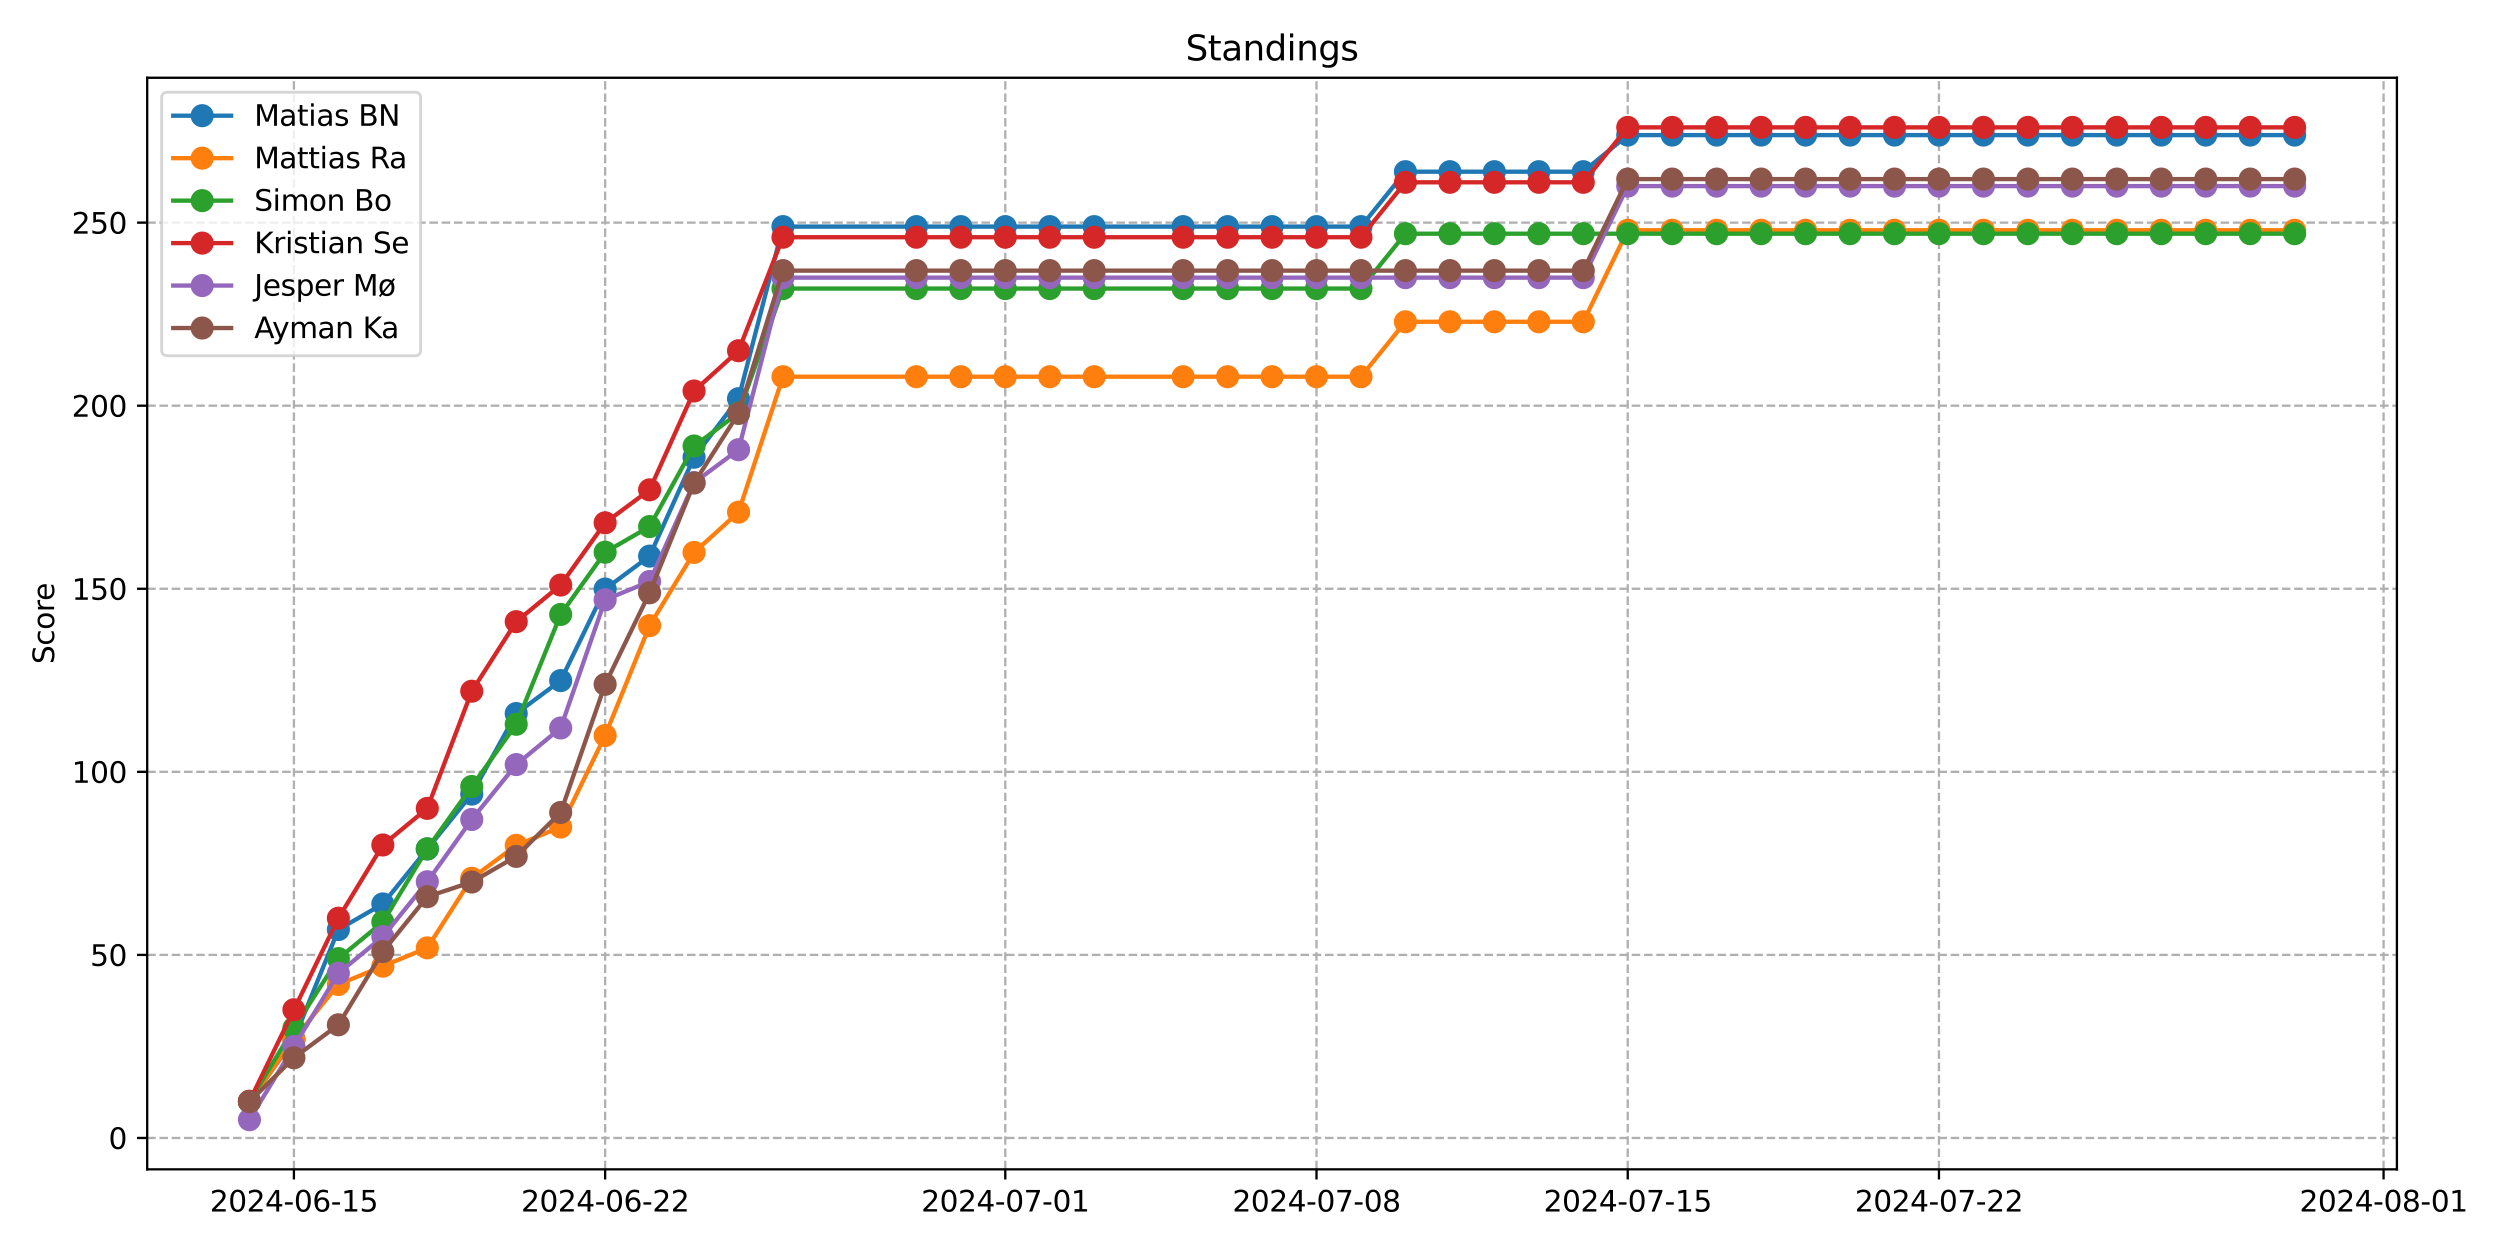 <?xml version="1.0" encoding="utf-8" standalone="no"?>
<!DOCTYPE svg PUBLIC "-//W3C//DTD SVG 1.1//EN"
  "http://www.w3.org/Graphics/SVG/1.1/DTD/svg11.dtd">
<svg xmlns:xlink="http://www.w3.org/1999/xlink" width="864pt" height="432pt" viewBox="0 0 864 432" xmlns="http://www.w3.org/2000/svg" version="1.1">
 <defs>
  <style type="text/css">*{stroke-linejoin: round; stroke-linecap: butt}</style>
 </defs>
 <g id="figure_1">
  <g id="patch_1">
   <path d="M 0 432 
L 864 432 
L 864 0 
L 0 0 
z
" style="fill: #ffffff"/>
  </g>
  <g id="axes_1">
   <g id="patch_2">
    <path d="M 50.87 404.12 
L 828.37 404.12 
L 828.37 26.88 
L 50.87 26.88 
z
" style="fill: #ffffff"/>
   </g>
   <g id="matplotlib.axis_1">
    <g id="xtick_1">
     <g id="line2d_1">
      <path d="M 101.577 404.12 
L 101.577 26.88 
" clip-path="url(#pf751369ac3)" style="fill: none; stroke-dasharray: 2.96,1.28; stroke-dashoffset: 0; stroke: #b0b0b0; stroke-width: 0.8"/>
     </g>
     <g id="line2d_2">
      <defs>
       <path id="m030fe68ca6" d="M 0 0 
L 0 3.5 
" style="stroke: #000000; stroke-width: 0.8"/>
      </defs>
      <g>
       <use xlink:href="#m030fe68ca6" x="101.577" y="404.12" style="stroke: #000000; stroke-width: 0.8"/>
      </g>
     </g>
     <g id="text_1">
      <!-- 2024-06-15 -->
      <g transform="translate(72.519 418.718) scale(0.1 -0.1)">
       <defs>
        <path id="DejaVuSans-32" d="M 1228 531 
L 3431 531 
L 3431 0 
L 469 0 
L 469 531 
Q 828 903 1448 1529 
Q 2069 2156 2228 2338 
Q 2531 2678 2651 2914 
Q 2772 3150 2772 3378 
Q 2772 3750 2511 3984 
Q 2250 4219 1831 4219 
Q 1534 4219 1204 4116 
Q 875 4013 500 3803 
L 500 4441 
Q 881 4594 1212 4672 
Q 1544 4750 1819 4750 
Q 2544 4750 2975 4387 
Q 3406 4025 3406 3419 
Q 3406 3131 3298 2873 
Q 3191 2616 2906 2266 
Q 2828 2175 2409 1742 
Q 1991 1309 1228 531 
z
" transform="scale(0.016)"/>
        <path id="DejaVuSans-30" d="M 2034 4250 
Q 1547 4250 1301 3770 
Q 1056 3291 1056 2328 
Q 1056 1369 1301 889 
Q 1547 409 2034 409 
Q 2525 409 2770 889 
Q 3016 1369 3016 2328 
Q 3016 3291 2770 3770 
Q 2525 4250 2034 4250 
z
M 2034 4750 
Q 2819 4750 3233 4129 
Q 3647 3509 3647 2328 
Q 3647 1150 3233 529 
Q 2819 -91 2034 -91 
Q 1250 -91 836 529 
Q 422 1150 422 2328 
Q 422 3509 836 4129 
Q 1250 4750 2034 4750 
z
" transform="scale(0.016)"/>
        <path id="DejaVuSans-34" d="M 2419 4116 
L 825 1625 
L 2419 1625 
L 2419 4116 
z
M 2253 4666 
L 3047 4666 
L 3047 1625 
L 3713 1625 
L 3713 1100 
L 3047 1100 
L 3047 0 
L 2419 0 
L 2419 1100 
L 313 1100 
L 313 1709 
L 2253 4666 
z
" transform="scale(0.016)"/>
        <path id="DejaVuSans-2d" d="M 313 2009 
L 1997 2009 
L 1997 1497 
L 313 1497 
L 313 2009 
z
" transform="scale(0.016)"/>
        <path id="DejaVuSans-36" d="M 2113 2584 
Q 1688 2584 1439 2293 
Q 1191 2003 1191 1497 
Q 1191 994 1439 701 
Q 1688 409 2113 409 
Q 2538 409 2786 701 
Q 3034 994 3034 1497 
Q 3034 2003 2786 2293 
Q 2538 2584 2113 2584 
z
M 3366 4563 
L 3366 3988 
Q 3128 4100 2886 4159 
Q 2644 4219 2406 4219 
Q 1781 4219 1451 3797 
Q 1122 3375 1075 2522 
Q 1259 2794 1537 2939 
Q 1816 3084 2150 3084 
Q 2853 3084 3261 2657 
Q 3669 2231 3669 1497 
Q 3669 778 3244 343 
Q 2819 -91 2113 -91 
Q 1303 -91 875 529 
Q 447 1150 447 2328 
Q 447 3434 972 4092 
Q 1497 4750 2381 4750 
Q 2619 4750 2861 4703 
Q 3103 4656 3366 4563 
z
" transform="scale(0.016)"/>
        <path id="DejaVuSans-31" d="M 794 531 
L 1825 531 
L 1825 4091 
L 703 3866 
L 703 4441 
L 1819 4666 
L 2450 4666 
L 2450 531 
L 3481 531 
L 3481 0 
L 794 0 
L 794 531 
z
" transform="scale(0.016)"/>
        <path id="DejaVuSans-35" d="M 691 4666 
L 3169 4666 
L 3169 4134 
L 1269 4134 
L 1269 2991 
Q 1406 3038 1543 3061 
Q 1681 3084 1819 3084 
Q 2600 3084 3056 2656 
Q 3513 2228 3513 1497 
Q 3513 744 3044 326 
Q 2575 -91 1722 -91 
Q 1428 -91 1123 -41 
Q 819 9 494 109 
L 494 744 
Q 775 591 1075 516 
Q 1375 441 1709 441 
Q 2250 441 2565 725 
Q 2881 1009 2881 1497 
Q 2881 1984 2565 2268 
Q 2250 2553 1709 2553 
Q 1456 2553 1204 2497 
Q 953 2441 691 2322 
L 691 4666 
z
" transform="scale(0.016)"/>
       </defs>
       <use xlink:href="#DejaVuSans-32"/>
       <use xlink:href="#DejaVuSans-30" x="63.623"/>
       <use xlink:href="#DejaVuSans-32" x="127.246"/>
       <use xlink:href="#DejaVuSans-34" x="190.869"/>
       <use xlink:href="#DejaVuSans-2d" x="254.492"/>
       <use xlink:href="#DejaVuSans-30" x="290.576"/>
       <use xlink:href="#DejaVuSans-36" x="354.199"/>
       <use xlink:href="#DejaVuSans-2d" x="417.822"/>
       <use xlink:href="#DejaVuSans-31" x="453.906"/>
       <use xlink:href="#DejaVuSans-35" x="517.529"/>
      </g>
     </g>
    </g>
    <g id="xtick_2">
     <g id="line2d_3">
      <path d="M 209.136 404.12 
L 209.136 26.88 
" clip-path="url(#pf751369ac3)" style="fill: none; stroke-dasharray: 2.96,1.28; stroke-dashoffset: 0; stroke: #b0b0b0; stroke-width: 0.8"/>
     </g>
     <g id="line2d_4">
      <g>
       <use xlink:href="#m030fe68ca6" x="209.136" y="404.12" style="stroke: #000000; stroke-width: 0.8"/>
      </g>
     </g>
     <g id="text_2">
      <!-- 2024-06-22 -->
      <g transform="translate(180.078 418.718) scale(0.1 -0.1)">
       <use xlink:href="#DejaVuSans-32"/>
       <use xlink:href="#DejaVuSans-30" x="63.623"/>
       <use xlink:href="#DejaVuSans-32" x="127.246"/>
       <use xlink:href="#DejaVuSans-34" x="190.869"/>
       <use xlink:href="#DejaVuSans-2d" x="254.492"/>
       <use xlink:href="#DejaVuSans-30" x="290.576"/>
       <use xlink:href="#DejaVuSans-36" x="354.199"/>
       <use xlink:href="#DejaVuSans-2d" x="417.822"/>
       <use xlink:href="#DejaVuSans-32" x="453.906"/>
       <use xlink:href="#DejaVuSans-32" x="517.529"/>
      </g>
     </g>
    </g>
    <g id="xtick_3">
     <g id="line2d_5">
      <path d="M 347.426 404.12 
L 347.426 26.88 
" clip-path="url(#pf751369ac3)" style="fill: none; stroke-dasharray: 2.96,1.28; stroke-dashoffset: 0; stroke: #b0b0b0; stroke-width: 0.8"/>
     </g>
     <g id="line2d_6">
      <g>
       <use xlink:href="#m030fe68ca6" x="347.426" y="404.12" style="stroke: #000000; stroke-width: 0.8"/>
      </g>
     </g>
     <g id="text_3">
      <!-- 2024-07-01 -->
      <g transform="translate(318.368 418.718) scale(0.1 -0.1)">
       <defs>
        <path id="DejaVuSans-37" d="M 525 4666 
L 3525 4666 
L 3525 4397 
L 1831 0 
L 1172 0 
L 2766 4134 
L 525 4134 
L 525 4666 
z
" transform="scale(0.016)"/>
       </defs>
       <use xlink:href="#DejaVuSans-32"/>
       <use xlink:href="#DejaVuSans-30" x="63.623"/>
       <use xlink:href="#DejaVuSans-32" x="127.246"/>
       <use xlink:href="#DejaVuSans-34" x="190.869"/>
       <use xlink:href="#DejaVuSans-2d" x="254.492"/>
       <use xlink:href="#DejaVuSans-30" x="290.576"/>
       <use xlink:href="#DejaVuSans-37" x="354.199"/>
       <use xlink:href="#DejaVuSans-2d" x="417.822"/>
       <use xlink:href="#DejaVuSans-30" x="453.906"/>
       <use xlink:href="#DejaVuSans-31" x="517.529"/>
      </g>
     </g>
    </g>
    <g id="xtick_4">
     <g id="line2d_7">
      <path d="M 454.986 404.12 
L 454.986 26.88 
" clip-path="url(#pf751369ac3)" style="fill: none; stroke-dasharray: 2.96,1.28; stroke-dashoffset: 0; stroke: #b0b0b0; stroke-width: 0.8"/>
     </g>
     <g id="line2d_8">
      <g>
       <use xlink:href="#m030fe68ca6" x="454.986" y="404.12" style="stroke: #000000; stroke-width: 0.8"/>
      </g>
     </g>
     <g id="text_4">
      <!-- 2024-07-08 -->
      <g transform="translate(425.928 418.718) scale(0.1 -0.1)">
       <defs>
        <path id="DejaVuSans-38" d="M 2034 2216 
Q 1584 2216 1326 1975 
Q 1069 1734 1069 1313 
Q 1069 891 1326 650 
Q 1584 409 2034 409 
Q 2484 409 2743 651 
Q 3003 894 3003 1313 
Q 3003 1734 2745 1975 
Q 2488 2216 2034 2216 
z
M 1403 2484 
Q 997 2584 770 2862 
Q 544 3141 544 3541 
Q 544 4100 942 4425 
Q 1341 4750 2034 4750 
Q 2731 4750 3128 4425 
Q 3525 4100 3525 3541 
Q 3525 3141 3298 2862 
Q 3072 2584 2669 2484 
Q 3125 2378 3379 2068 
Q 3634 1759 3634 1313 
Q 3634 634 3220 271 
Q 2806 -91 2034 -91 
Q 1263 -91 848 271 
Q 434 634 434 1313 
Q 434 1759 690 2068 
Q 947 2378 1403 2484 
z
M 1172 3481 
Q 1172 3119 1398 2916 
Q 1625 2713 2034 2713 
Q 2441 2713 2670 2916 
Q 2900 3119 2900 3481 
Q 2900 3844 2670 4047 
Q 2441 4250 2034 4250 
Q 1625 4250 1398 4047 
Q 1172 3844 1172 3481 
z
" transform="scale(0.016)"/>
       </defs>
       <use xlink:href="#DejaVuSans-32"/>
       <use xlink:href="#DejaVuSans-30" x="63.623"/>
       <use xlink:href="#DejaVuSans-32" x="127.246"/>
       <use xlink:href="#DejaVuSans-34" x="190.869"/>
       <use xlink:href="#DejaVuSans-2d" x="254.492"/>
       <use xlink:href="#DejaVuSans-30" x="290.576"/>
       <use xlink:href="#DejaVuSans-37" x="354.199"/>
       <use xlink:href="#DejaVuSans-2d" x="417.822"/>
       <use xlink:href="#DejaVuSans-30" x="453.906"/>
       <use xlink:href="#DejaVuSans-38" x="517.529"/>
      </g>
     </g>
    </g>
    <g id="xtick_5">
     <g id="line2d_9">
      <path d="M 562.545 404.12 
L 562.545 26.88 
" clip-path="url(#pf751369ac3)" style="fill: none; stroke-dasharray: 2.96,1.28; stroke-dashoffset: 0; stroke: #b0b0b0; stroke-width: 0.8"/>
     </g>
     <g id="line2d_10">
      <g>
       <use xlink:href="#m030fe68ca6" x="562.545" y="404.12" style="stroke: #000000; stroke-width: 0.8"/>
      </g>
     </g>
     <g id="text_5">
      <!-- 2024-07-15 -->
      <g transform="translate(533.487 418.718) scale(0.1 -0.1)">
       <use xlink:href="#DejaVuSans-32"/>
       <use xlink:href="#DejaVuSans-30" x="63.623"/>
       <use xlink:href="#DejaVuSans-32" x="127.246"/>
       <use xlink:href="#DejaVuSans-34" x="190.869"/>
       <use xlink:href="#DejaVuSans-2d" x="254.492"/>
       <use xlink:href="#DejaVuSans-30" x="290.576"/>
       <use xlink:href="#DejaVuSans-37" x="354.199"/>
       <use xlink:href="#DejaVuSans-2d" x="417.822"/>
       <use xlink:href="#DejaVuSans-31" x="453.906"/>
       <use xlink:href="#DejaVuSans-35" x="517.529"/>
      </g>
     </g>
    </g>
    <g id="xtick_6">
     <g id="line2d_11">
      <path d="M 670.104 404.12 
L 670.104 26.88 
" clip-path="url(#pf751369ac3)" style="fill: none; stroke-dasharray: 2.96,1.28; stroke-dashoffset: 0; stroke: #b0b0b0; stroke-width: 0.8"/>
     </g>
     <g id="line2d_12">
      <g>
       <use xlink:href="#m030fe68ca6" x="670.104" y="404.12" style="stroke: #000000; stroke-width: 0.8"/>
      </g>
     </g>
     <g id="text_6">
      <!-- 2024-07-22 -->
      <g transform="translate(641.046 418.718) scale(0.1 -0.1)">
       <use xlink:href="#DejaVuSans-32"/>
       <use xlink:href="#DejaVuSans-30" x="63.623"/>
       <use xlink:href="#DejaVuSans-32" x="127.246"/>
       <use xlink:href="#DejaVuSans-34" x="190.869"/>
       <use xlink:href="#DejaVuSans-2d" x="254.492"/>
       <use xlink:href="#DejaVuSans-30" x="290.576"/>
       <use xlink:href="#DejaVuSans-37" x="354.199"/>
       <use xlink:href="#DejaVuSans-2d" x="417.822"/>
       <use xlink:href="#DejaVuSans-32" x="453.906"/>
       <use xlink:href="#DejaVuSans-32" x="517.529"/>
      </g>
     </g>
    </g>
    <g id="xtick_7">
     <g id="line2d_13">
      <path d="M 823.76 404.12 
L 823.76 26.88 
" clip-path="url(#pf751369ac3)" style="fill: none; stroke-dasharray: 2.96,1.28; stroke-dashoffset: 0; stroke: #b0b0b0; stroke-width: 0.8"/>
     </g>
     <g id="line2d_14">
      <g>
       <use xlink:href="#m030fe68ca6" x="823.76" y="404.12" style="stroke: #000000; stroke-width: 0.8"/>
      </g>
     </g>
     <g id="text_7">
      <!-- 2024-08-01 -->
      <g transform="translate(794.702 418.718) scale(0.1 -0.1)">
       <use xlink:href="#DejaVuSans-32"/>
       <use xlink:href="#DejaVuSans-30" x="63.623"/>
       <use xlink:href="#DejaVuSans-32" x="127.246"/>
       <use xlink:href="#DejaVuSans-34" x="190.869"/>
       <use xlink:href="#DejaVuSans-2d" x="254.492"/>
       <use xlink:href="#DejaVuSans-30" x="290.576"/>
       <use xlink:href="#DejaVuSans-38" x="354.199"/>
       <use xlink:href="#DejaVuSans-2d" x="417.822"/>
       <use xlink:href="#DejaVuSans-30" x="453.906"/>
       <use xlink:href="#DejaVuSans-31" x="517.529"/>
      </g>
     </g>
    </g>
   </g>
   <g id="matplotlib.axis_2">
    <g id="ytick_1">
     <g id="line2d_15">
      <path d="M 50.87 393.279 
L 828.37 393.279 
" clip-path="url(#pf751369ac3)" style="fill: none; stroke-dasharray: 2.96,1.28; stroke-dashoffset: 0; stroke: #b0b0b0; stroke-width: 0.8"/>
     </g>
     <g id="line2d_16">
      <defs>
       <path id="m5ed41d3517" d="M 0 0 
L -3.5 0 
" style="stroke: #000000; stroke-width: 0.8"/>
      </defs>
      <g>
       <use xlink:href="#m5ed41d3517" x="50.87" y="393.279" style="stroke: #000000; stroke-width: 0.8"/>
      </g>
     </g>
     <g id="text_8">
      <!-- 0 -->
      <g transform="translate(37.508 397.078) scale(0.1 -0.1)">
       <use xlink:href="#DejaVuSans-30"/>
      </g>
     </g>
    </g>
    <g id="ytick_2">
     <g id="line2d_17">
      <path d="M 50.87 330.013 
L 828.37 330.013 
" clip-path="url(#pf751369ac3)" style="fill: none; stroke-dasharray: 2.96,1.28; stroke-dashoffset: 0; stroke: #b0b0b0; stroke-width: 0.8"/>
     </g>
     <g id="line2d_18">
      <g>
       <use xlink:href="#m5ed41d3517" x="50.87" y="330.013" style="stroke: #000000; stroke-width: 0.8"/>
      </g>
     </g>
     <g id="text_9">
      <!-- 50 -->
      <g transform="translate(31.145 333.812) scale(0.1 -0.1)">
       <use xlink:href="#DejaVuSans-35"/>
       <use xlink:href="#DejaVuSans-30" x="63.623"/>
      </g>
     </g>
    </g>
    <g id="ytick_3">
     <g id="line2d_19">
      <path d="M 50.87 266.747 
L 828.37 266.747 
" clip-path="url(#pf751369ac3)" style="fill: none; stroke-dasharray: 2.96,1.28; stroke-dashoffset: 0; stroke: #b0b0b0; stroke-width: 0.8"/>
     </g>
     <g id="line2d_20">
      <g>
       <use xlink:href="#m5ed41d3517" x="50.87" y="266.747" style="stroke: #000000; stroke-width: 0.8"/>
      </g>
     </g>
     <g id="text_10">
      <!-- 100 -->
      <g transform="translate(24.782 270.546) scale(0.1 -0.1)">
       <use xlink:href="#DejaVuSans-31"/>
       <use xlink:href="#DejaVuSans-30" x="63.623"/>
       <use xlink:href="#DejaVuSans-30" x="127.246"/>
      </g>
     </g>
    </g>
    <g id="ytick_4">
     <g id="line2d_21">
      <path d="M 50.87 203.481 
L 828.37 203.481 
" clip-path="url(#pf751369ac3)" style="fill: none; stroke-dasharray: 2.96,1.28; stroke-dashoffset: 0; stroke: #b0b0b0; stroke-width: 0.8"/>
     </g>
     <g id="line2d_22">
      <g>
       <use xlink:href="#m5ed41d3517" x="50.87" y="203.481" style="stroke: #000000; stroke-width: 0.8"/>
      </g>
     </g>
     <g id="text_11">
      <!-- 150 -->
      <g transform="translate(24.782 207.28) scale(0.1 -0.1)">
       <use xlink:href="#DejaVuSans-31"/>
       <use xlink:href="#DejaVuSans-35" x="63.623"/>
       <use xlink:href="#DejaVuSans-30" x="127.246"/>
      </g>
     </g>
    </g>
    <g id="ytick_5">
     <g id="line2d_23">
      <path d="M 50.87 140.215 
L 828.37 140.215 
" clip-path="url(#pf751369ac3)" style="fill: none; stroke-dasharray: 2.96,1.28; stroke-dashoffset: 0; stroke: #b0b0b0; stroke-width: 0.8"/>
     </g>
     <g id="line2d_24">
      <g>
       <use xlink:href="#m5ed41d3517" x="50.87" y="140.215" style="stroke: #000000; stroke-width: 0.8"/>
      </g>
     </g>
     <g id="text_12">
      <!-- 200 -->
      <g transform="translate(24.782 144.014) scale(0.1 -0.1)">
       <use xlink:href="#DejaVuSans-32"/>
       <use xlink:href="#DejaVuSans-30" x="63.623"/>
       <use xlink:href="#DejaVuSans-30" x="127.246"/>
      </g>
     </g>
    </g>
    <g id="ytick_6">
     <g id="line2d_25">
      <path d="M 50.87 76.949 
L 828.37 76.949 
" clip-path="url(#pf751369ac3)" style="fill: none; stroke-dasharray: 2.96,1.28; stroke-dashoffset: 0; stroke: #b0b0b0; stroke-width: 0.8"/>
     </g>
     <g id="line2d_26">
      <g>
       <use xlink:href="#m5ed41d3517" x="50.87" y="76.949" style="stroke: #000000; stroke-width: 0.8"/>
      </g>
     </g>
     <g id="text_13">
      <!-- 250 -->
      <g transform="translate(24.782 80.749) scale(0.1 -0.1)">
       <use xlink:href="#DejaVuSans-32"/>
       <use xlink:href="#DejaVuSans-35" x="63.623"/>
       <use xlink:href="#DejaVuSans-30" x="127.246"/>
      </g>
     </g>
    </g>
    <g id="text_14">
     <!-- Score -->
     <g transform="translate(18.703 229.502) rotate(-90) scale(0.1 -0.1)">
      <defs>
       <path id="DejaVuSans-53" d="M 3425 4513 
L 3425 3897 
Q 3066 4069 2747 4153 
Q 2428 4238 2131 4238 
Q 1616 4238 1336 4038 
Q 1056 3838 1056 3469 
Q 1056 3159 1242 3001 
Q 1428 2844 1947 2747 
L 2328 2669 
Q 3034 2534 3370 2195 
Q 3706 1856 3706 1288 
Q 3706 609 3251 259 
Q 2797 -91 1919 -91 
Q 1588 -91 1214 -16 
Q 841 59 441 206 
L 441 856 
Q 825 641 1194 531 
Q 1563 422 1919 422 
Q 2459 422 2753 634 
Q 3047 847 3047 1241 
Q 3047 1584 2836 1778 
Q 2625 1972 2144 2069 
L 1759 2144 
Q 1053 2284 737 2584 
Q 422 2884 422 3419 
Q 422 4038 858 4394 
Q 1294 4750 2059 4750 
Q 2388 4750 2728 4690 
Q 3069 4631 3425 4513 
z
" transform="scale(0.016)"/>
       <path id="DejaVuSans-63" d="M 3122 3366 
L 3122 2828 
Q 2878 2963 2633 3030 
Q 2388 3097 2138 3097 
Q 1578 3097 1268 2742 
Q 959 2388 959 1747 
Q 959 1106 1268 751 
Q 1578 397 2138 397 
Q 2388 397 2633 464 
Q 2878 531 3122 666 
L 3122 134 
Q 2881 22 2623 -34 
Q 2366 -91 2075 -91 
Q 1284 -91 818 406 
Q 353 903 353 1747 
Q 353 2603 823 3093 
Q 1294 3584 2113 3584 
Q 2378 3584 2631 3529 
Q 2884 3475 3122 3366 
z
" transform="scale(0.016)"/>
       <path id="DejaVuSans-6f" d="M 1959 3097 
Q 1497 3097 1228 2736 
Q 959 2375 959 1747 
Q 959 1119 1226 758 
Q 1494 397 1959 397 
Q 2419 397 2687 759 
Q 2956 1122 2956 1747 
Q 2956 2369 2687 2733 
Q 2419 3097 1959 3097 
z
M 1959 3584 
Q 2709 3584 3137 3096 
Q 3566 2609 3566 1747 
Q 3566 888 3137 398 
Q 2709 -91 1959 -91 
Q 1206 -91 779 398 
Q 353 888 353 1747 
Q 353 2609 779 3096 
Q 1206 3584 1959 3584 
z
" transform="scale(0.016)"/>
       <path id="DejaVuSans-72" d="M 2631 2963 
Q 2534 3019 2420 3045 
Q 2306 3072 2169 3072 
Q 1681 3072 1420 2755 
Q 1159 2438 1159 1844 
L 1159 0 
L 581 0 
L 581 3500 
L 1159 3500 
L 1159 2956 
Q 1341 3275 1631 3429 
Q 1922 3584 2338 3584 
Q 2397 3584 2469 3576 
Q 2541 3569 2628 3553 
L 2631 2963 
z
" transform="scale(0.016)"/>
       <path id="DejaVuSans-65" d="M 3597 1894 
L 3597 1613 
L 953 1613 
Q 991 1019 1311 708 
Q 1631 397 2203 397 
Q 2534 397 2845 478 
Q 3156 559 3463 722 
L 3463 178 
Q 3153 47 2828 -22 
Q 2503 -91 2169 -91 
Q 1331 -91 842 396 
Q 353 884 353 1716 
Q 353 2575 817 3079 
Q 1281 3584 2069 3584 
Q 2775 3584 3186 3129 
Q 3597 2675 3597 1894 
z
M 3022 2063 
Q 3016 2534 2758 2815 
Q 2500 3097 2075 3097 
Q 1594 3097 1305 2825 
Q 1016 2553 972 2059 
L 3022 2063 
z
" transform="scale(0.016)"/>
      </defs>
      <use xlink:href="#DejaVuSans-53"/>
      <use xlink:href="#DejaVuSans-63" x="63.477"/>
      <use xlink:href="#DejaVuSans-6f" x="118.457"/>
      <use xlink:href="#DejaVuSans-72" x="179.639"/>
      <use xlink:href="#DejaVuSans-65" x="218.502"/>
     </g>
    </g>
   </g>
   <g id="line2d_27">
    <path d="M 86.211 380.725 
L 101.577 359.214 
L 116.942 321.255 
L 132.308 312.397 
L 147.673 293.418 
L 163.039 274.438 
L 178.405 246.601 
L 193.77 235.213 
L 209.136 203.58 
L 224.501 192.192 
L 239.867 158.029 
L 255.233 137.784 
L 270.598 78.314 
L 316.695 78.314 
L 332.061 78.314 
L 347.426 78.314 
L 362.792 78.314 
L 378.158 78.314 
L 408.889 78.314 
L 424.254 78.314 
L 439.62 78.314 
L 454.986 78.314 
L 470.351 78.314 
L 485.717 59.334 
L 501.082 59.334 
L 516.448 59.334 
L 531.814 59.334 
L 547.179 59.334 
L 562.545 46.681 
L 577.91 46.681 
L 593.276 46.681 
L 608.642 46.681 
L 624.007 46.681 
L 639.373 46.681 
L 654.739 46.681 
L 670.104 46.681 
L 685.47 46.681 
L 700.835 46.681 
L 716.201 46.681 
L 731.567 46.681 
L 746.932 46.681 
L 762.298 46.681 
L 777.663 46.681 
L 793.029 46.681 
" clip-path="url(#pf751369ac3)" style="fill: none; stroke: #1f77b4; stroke-width: 1.5; stroke-linecap: square"/>
    <defs>
     <path id="m4390e60582" d="M 0 3.5 
C 0.928 3.5 1.819 3.131 2.475 2.475 
C 3.131 1.819 3.5 0.928 3.5 0 
C 3.5 -0.928 3.131 -1.819 2.475 -2.475 
C 1.819 -3.131 0.928 -3.5 0 -3.5 
C -0.928 -3.5 -1.819 -3.131 -2.475 -2.475 
C -3.131 -1.819 -3.5 -0.928 -3.5 0 
C -3.5 0.928 -3.131 1.819 -2.475 2.475 
C -1.819 3.131 -0.928 3.5 0 3.5 
z
" style="stroke: #1f77b4"/>
    </defs>
    <g clip-path="url(#pf751369ac3)">
     <use xlink:href="#m4390e60582" x="86.211" y="380.725" style="fill: #1f77b4; stroke: #1f77b4"/>
     <use xlink:href="#m4390e60582" x="101.577" y="359.214" style="fill: #1f77b4; stroke: #1f77b4"/>
     <use xlink:href="#m4390e60582" x="116.942" y="321.255" style="fill: #1f77b4; stroke: #1f77b4"/>
     <use xlink:href="#m4390e60582" x="132.308" y="312.397" style="fill: #1f77b4; stroke: #1f77b4"/>
     <use xlink:href="#m4390e60582" x="147.673" y="293.418" style="fill: #1f77b4; stroke: #1f77b4"/>
     <use xlink:href="#m4390e60582" x="163.039" y="274.438" style="fill: #1f77b4; stroke: #1f77b4"/>
     <use xlink:href="#m4390e60582" x="178.405" y="246.601" style="fill: #1f77b4; stroke: #1f77b4"/>
     <use xlink:href="#m4390e60582" x="193.77" y="235.213" style="fill: #1f77b4; stroke: #1f77b4"/>
     <use xlink:href="#m4390e60582" x="209.136" y="203.58" style="fill: #1f77b4; stroke: #1f77b4"/>
     <use xlink:href="#m4390e60582" x="224.501" y="192.192" style="fill: #1f77b4; stroke: #1f77b4"/>
     <use xlink:href="#m4390e60582" x="239.867" y="158.029" style="fill: #1f77b4; stroke: #1f77b4"/>
     <use xlink:href="#m4390e60582" x="255.233" y="137.784" style="fill: #1f77b4; stroke: #1f77b4"/>
     <use xlink:href="#m4390e60582" x="270.598" y="78.314" style="fill: #1f77b4; stroke: #1f77b4"/>
     <use xlink:href="#m4390e60582" x="316.695" y="78.314" style="fill: #1f77b4; stroke: #1f77b4"/>
     <use xlink:href="#m4390e60582" x="332.061" y="78.314" style="fill: #1f77b4; stroke: #1f77b4"/>
     <use xlink:href="#m4390e60582" x="347.426" y="78.314" style="fill: #1f77b4; stroke: #1f77b4"/>
     <use xlink:href="#m4390e60582" x="362.792" y="78.314" style="fill: #1f77b4; stroke: #1f77b4"/>
     <use xlink:href="#m4390e60582" x="378.158" y="78.314" style="fill: #1f77b4; stroke: #1f77b4"/>
     <use xlink:href="#m4390e60582" x="408.889" y="78.314" style="fill: #1f77b4; stroke: #1f77b4"/>
     <use xlink:href="#m4390e60582" x="424.254" y="78.314" style="fill: #1f77b4; stroke: #1f77b4"/>
     <use xlink:href="#m4390e60582" x="439.62" y="78.314" style="fill: #1f77b4; stroke: #1f77b4"/>
     <use xlink:href="#m4390e60582" x="454.986" y="78.314" style="fill: #1f77b4; stroke: #1f77b4"/>
     <use xlink:href="#m4390e60582" x="470.351" y="78.314" style="fill: #1f77b4; stroke: #1f77b4"/>
     <use xlink:href="#m4390e60582" x="485.717" y="59.334" style="fill: #1f77b4; stroke: #1f77b4"/>
     <use xlink:href="#m4390e60582" x="501.082" y="59.334" style="fill: #1f77b4; stroke: #1f77b4"/>
     <use xlink:href="#m4390e60582" x="516.448" y="59.334" style="fill: #1f77b4; stroke: #1f77b4"/>
     <use xlink:href="#m4390e60582" x="531.814" y="59.334" style="fill: #1f77b4; stroke: #1f77b4"/>
     <use xlink:href="#m4390e60582" x="547.179" y="59.334" style="fill: #1f77b4; stroke: #1f77b4"/>
     <use xlink:href="#m4390e60582" x="562.545" y="46.681" style="fill: #1f77b4; stroke: #1f77b4"/>
     <use xlink:href="#m4390e60582" x="577.91" y="46.681" style="fill: #1f77b4; stroke: #1f77b4"/>
     <use xlink:href="#m4390e60582" x="593.276" y="46.681" style="fill: #1f77b4; stroke: #1f77b4"/>
     <use xlink:href="#m4390e60582" x="608.642" y="46.681" style="fill: #1f77b4; stroke: #1f77b4"/>
     <use xlink:href="#m4390e60582" x="624.007" y="46.681" style="fill: #1f77b4; stroke: #1f77b4"/>
     <use xlink:href="#m4390e60582" x="639.373" y="46.681" style="fill: #1f77b4; stroke: #1f77b4"/>
     <use xlink:href="#m4390e60582" x="654.739" y="46.681" style="fill: #1f77b4; stroke: #1f77b4"/>
     <use xlink:href="#m4390e60582" x="670.104" y="46.681" style="fill: #1f77b4; stroke: #1f77b4"/>
     <use xlink:href="#m4390e60582" x="685.47" y="46.681" style="fill: #1f77b4; stroke: #1f77b4"/>
     <use xlink:href="#m4390e60582" x="700.835" y="46.681" style="fill: #1f77b4; stroke: #1f77b4"/>
     <use xlink:href="#m4390e60582" x="716.201" y="46.681" style="fill: #1f77b4; stroke: #1f77b4"/>
     <use xlink:href="#m4390e60582" x="731.567" y="46.681" style="fill: #1f77b4; stroke: #1f77b4"/>
     <use xlink:href="#m4390e60582" x="746.932" y="46.681" style="fill: #1f77b4; stroke: #1f77b4"/>
     <use xlink:href="#m4390e60582" x="762.298" y="46.681" style="fill: #1f77b4; stroke: #1f77b4"/>
     <use xlink:href="#m4390e60582" x="777.663" y="46.681" style="fill: #1f77b4; stroke: #1f77b4"/>
     <use xlink:href="#m4390e60582" x="793.029" y="46.681" style="fill: #1f77b4; stroke: #1f77b4"/>
    </g>
   </g>
   <g id="line2d_28">
    <path d="M 86.211 380.725 
L 101.577 359.214 
L 116.942 340.235 
L 132.308 333.908 
L 147.673 327.581 
L 163.039 303.54 
L 178.405 292.153 
L 193.77 285.826 
L 209.136 254.193 
L 224.501 216.233 
L 239.867 190.927 
L 255.233 177.009 
L 270.598 130.192 
L 316.695 130.192 
L 332.061 130.192 
L 347.426 130.192 
L 362.792 130.192 
L 378.158 130.192 
L 408.889 130.192 
L 424.254 130.192 
L 439.62 130.192 
L 454.986 130.192 
L 470.351 130.192 
L 485.717 111.212 
L 501.082 111.212 
L 516.448 111.212 
L 531.814 111.212 
L 547.179 111.212 
L 562.545 79.579 
L 577.91 79.579 
L 593.276 79.579 
L 608.642 79.579 
L 624.007 79.579 
L 639.373 79.579 
L 654.739 79.579 
L 670.104 79.579 
L 685.47 79.579 
L 700.835 79.579 
L 716.201 79.579 
L 731.567 79.579 
L 746.932 79.579 
L 762.298 79.579 
L 777.663 79.579 
L 793.029 79.579 
" clip-path="url(#pf751369ac3)" style="fill: none; stroke: #ff7f0e; stroke-width: 1.5; stroke-linecap: square"/>
    <defs>
     <path id="m8f2b1e3c2d" d="M 0 3.5 
C 0.928 3.5 1.819 3.131 2.475 2.475 
C 3.131 1.819 3.5 0.928 3.5 0 
C 3.5 -0.928 3.131 -1.819 2.475 -2.475 
C 1.819 -3.131 0.928 -3.5 0 -3.5 
C -0.928 -3.5 -1.819 -3.131 -2.475 -2.475 
C -3.131 -1.819 -3.5 -0.928 -3.5 0 
C -3.5 0.928 -3.131 1.819 -2.475 2.475 
C -1.819 3.131 -0.928 3.5 0 3.5 
z
" style="stroke: #ff7f0e"/>
    </defs>
    <g clip-path="url(#pf751369ac3)">
     <use xlink:href="#m8f2b1e3c2d" x="86.211" y="380.725" style="fill: #ff7f0e; stroke: #ff7f0e"/>
     <use xlink:href="#m8f2b1e3c2d" x="101.577" y="359.214" style="fill: #ff7f0e; stroke: #ff7f0e"/>
     <use xlink:href="#m8f2b1e3c2d" x="116.942" y="340.235" style="fill: #ff7f0e; stroke: #ff7f0e"/>
     <use xlink:href="#m8f2b1e3c2d" x="132.308" y="333.908" style="fill: #ff7f0e; stroke: #ff7f0e"/>
     <use xlink:href="#m8f2b1e3c2d" x="147.673" y="327.581" style="fill: #ff7f0e; stroke: #ff7f0e"/>
     <use xlink:href="#m8f2b1e3c2d" x="163.039" y="303.54" style="fill: #ff7f0e; stroke: #ff7f0e"/>
     <use xlink:href="#m8f2b1e3c2d" x="178.405" y="292.153" style="fill: #ff7f0e; stroke: #ff7f0e"/>
     <use xlink:href="#m8f2b1e3c2d" x="193.77" y="285.826" style="fill: #ff7f0e; stroke: #ff7f0e"/>
     <use xlink:href="#m8f2b1e3c2d" x="209.136" y="254.193" style="fill: #ff7f0e; stroke: #ff7f0e"/>
     <use xlink:href="#m8f2b1e3c2d" x="224.501" y="216.233" style="fill: #ff7f0e; stroke: #ff7f0e"/>
     <use xlink:href="#m8f2b1e3c2d" x="239.867" y="190.927" style="fill: #ff7f0e; stroke: #ff7f0e"/>
     <use xlink:href="#m8f2b1e3c2d" x="255.233" y="177.009" style="fill: #ff7f0e; stroke: #ff7f0e"/>
     <use xlink:href="#m8f2b1e3c2d" x="270.598" y="130.192" style="fill: #ff7f0e; stroke: #ff7f0e"/>
     <use xlink:href="#m8f2b1e3c2d" x="316.695" y="130.192" style="fill: #ff7f0e; stroke: #ff7f0e"/>
     <use xlink:href="#m8f2b1e3c2d" x="332.061" y="130.192" style="fill: #ff7f0e; stroke: #ff7f0e"/>
     <use xlink:href="#m8f2b1e3c2d" x="347.426" y="130.192" style="fill: #ff7f0e; stroke: #ff7f0e"/>
     <use xlink:href="#m8f2b1e3c2d" x="362.792" y="130.192" style="fill: #ff7f0e; stroke: #ff7f0e"/>
     <use xlink:href="#m8f2b1e3c2d" x="378.158" y="130.192" style="fill: #ff7f0e; stroke: #ff7f0e"/>
     <use xlink:href="#m8f2b1e3c2d" x="408.889" y="130.192" style="fill: #ff7f0e; stroke: #ff7f0e"/>
     <use xlink:href="#m8f2b1e3c2d" x="424.254" y="130.192" style="fill: #ff7f0e; stroke: #ff7f0e"/>
     <use xlink:href="#m8f2b1e3c2d" x="439.62" y="130.192" style="fill: #ff7f0e; stroke: #ff7f0e"/>
     <use xlink:href="#m8f2b1e3c2d" x="454.986" y="130.192" style="fill: #ff7f0e; stroke: #ff7f0e"/>
     <use xlink:href="#m8f2b1e3c2d" x="470.351" y="130.192" style="fill: #ff7f0e; stroke: #ff7f0e"/>
     <use xlink:href="#m8f2b1e3c2d" x="485.717" y="111.212" style="fill: #ff7f0e; stroke: #ff7f0e"/>
     <use xlink:href="#m8f2b1e3c2d" x="501.082" y="111.212" style="fill: #ff7f0e; stroke: #ff7f0e"/>
     <use xlink:href="#m8f2b1e3c2d" x="516.448" y="111.212" style="fill: #ff7f0e; stroke: #ff7f0e"/>
     <use xlink:href="#m8f2b1e3c2d" x="531.814" y="111.212" style="fill: #ff7f0e; stroke: #ff7f0e"/>
     <use xlink:href="#m8f2b1e3c2d" x="547.179" y="111.212" style="fill: #ff7f0e; stroke: #ff7f0e"/>
     <use xlink:href="#m8f2b1e3c2d" x="562.545" y="79.579" style="fill: #ff7f0e; stroke: #ff7f0e"/>
     <use xlink:href="#m8f2b1e3c2d" x="577.91" y="79.579" style="fill: #ff7f0e; stroke: #ff7f0e"/>
     <use xlink:href="#m8f2b1e3c2d" x="593.276" y="79.579" style="fill: #ff7f0e; stroke: #ff7f0e"/>
     <use xlink:href="#m8f2b1e3c2d" x="608.642" y="79.579" style="fill: #ff7f0e; stroke: #ff7f0e"/>
     <use xlink:href="#m8f2b1e3c2d" x="624.007" y="79.579" style="fill: #ff7f0e; stroke: #ff7f0e"/>
     <use xlink:href="#m8f2b1e3c2d" x="639.373" y="79.579" style="fill: #ff7f0e; stroke: #ff7f0e"/>
     <use xlink:href="#m8f2b1e3c2d" x="654.739" y="79.579" style="fill: #ff7f0e; stroke: #ff7f0e"/>
     <use xlink:href="#m8f2b1e3c2d" x="670.104" y="79.579" style="fill: #ff7f0e; stroke: #ff7f0e"/>
     <use xlink:href="#m8f2b1e3c2d" x="685.47" y="79.579" style="fill: #ff7f0e; stroke: #ff7f0e"/>
     <use xlink:href="#m8f2b1e3c2d" x="700.835" y="79.579" style="fill: #ff7f0e; stroke: #ff7f0e"/>
     <use xlink:href="#m8f2b1e3c2d" x="716.201" y="79.579" style="fill: #ff7f0e; stroke: #ff7f0e"/>
     <use xlink:href="#m8f2b1e3c2d" x="731.567" y="79.579" style="fill: #ff7f0e; stroke: #ff7f0e"/>
     <use xlink:href="#m8f2b1e3c2d" x="746.932" y="79.579" style="fill: #ff7f0e; stroke: #ff7f0e"/>
     <use xlink:href="#m8f2b1e3c2d" x="762.298" y="79.579" style="fill: #ff7f0e; stroke: #ff7f0e"/>
     <use xlink:href="#m8f2b1e3c2d" x="777.663" y="79.579" style="fill: #ff7f0e; stroke: #ff7f0e"/>
     <use xlink:href="#m8f2b1e3c2d" x="793.029" y="79.579" style="fill: #ff7f0e; stroke: #ff7f0e"/>
    </g>
   </g>
   <g id="line2d_29">
    <path d="M 86.211 380.637 
L 101.577 355.331 
L 116.942 331.29 
L 132.308 318.637 
L 147.673 293.33 
L 163.039 271.82 
L 178.405 250.31 
L 193.77 212.35 
L 209.136 190.84 
L 224.501 181.983 
L 239.867 154.146 
L 255.233 142.758 
L 270.598 99.737 
L 316.695 99.737 
L 332.061 99.737 
L 347.426 99.737 
L 362.792 99.737 
L 378.158 99.737 
L 408.889 99.737 
L 424.254 99.737 
L 439.62 99.737 
L 454.986 99.737 
L 470.351 99.737 
L 485.717 80.757 
L 501.082 80.757 
L 516.448 80.757 
L 531.814 80.757 
L 547.179 80.757 
L 562.545 80.757 
L 577.91 80.757 
L 593.276 80.757 
L 608.642 80.757 
L 624.007 80.757 
L 639.373 80.757 
L 654.739 80.757 
L 670.104 80.757 
L 685.47 80.757 
L 700.835 80.757 
L 716.201 80.757 
L 731.567 80.757 
L 746.932 80.757 
L 762.298 80.757 
L 777.663 80.757 
L 793.029 80.757 
" clip-path="url(#pf751369ac3)" style="fill: none; stroke: #2ca02c; stroke-width: 1.5; stroke-linecap: square"/>
    <defs>
     <path id="m23a85821ec" d="M 0 3.5 
C 0.928 3.5 1.819 3.131 2.475 2.475 
C 3.131 1.819 3.5 0.928 3.5 0 
C 3.5 -0.928 3.131 -1.819 2.475 -2.475 
C 1.819 -3.131 0.928 -3.5 0 -3.5 
C -0.928 -3.5 -1.819 -3.131 -2.475 -2.475 
C -3.131 -1.819 -3.5 -0.928 -3.5 0 
C -3.5 0.928 -3.131 1.819 -2.475 2.475 
C -1.819 3.131 -0.928 3.5 0 3.5 
z
" style="stroke: #2ca02c"/>
    </defs>
    <g clip-path="url(#pf751369ac3)">
     <use xlink:href="#m23a85821ec" x="86.211" y="380.637" style="fill: #2ca02c; stroke: #2ca02c"/>
     <use xlink:href="#m23a85821ec" x="101.577" y="355.331" style="fill: #2ca02c; stroke: #2ca02c"/>
     <use xlink:href="#m23a85821ec" x="116.942" y="331.29" style="fill: #2ca02c; stroke: #2ca02c"/>
     <use xlink:href="#m23a85821ec" x="132.308" y="318.637" style="fill: #2ca02c; stroke: #2ca02c"/>
     <use xlink:href="#m23a85821ec" x="147.673" y="293.33" style="fill: #2ca02c; stroke: #2ca02c"/>
     <use xlink:href="#m23a85821ec" x="163.039" y="271.82" style="fill: #2ca02c; stroke: #2ca02c"/>
     <use xlink:href="#m23a85821ec" x="178.405" y="250.31" style="fill: #2ca02c; stroke: #2ca02c"/>
     <use xlink:href="#m23a85821ec" x="193.77" y="212.35" style="fill: #2ca02c; stroke: #2ca02c"/>
     <use xlink:href="#m23a85821ec" x="209.136" y="190.84" style="fill: #2ca02c; stroke: #2ca02c"/>
     <use xlink:href="#m23a85821ec" x="224.501" y="181.983" style="fill: #2ca02c; stroke: #2ca02c"/>
     <use xlink:href="#m23a85821ec" x="239.867" y="154.146" style="fill: #2ca02c; stroke: #2ca02c"/>
     <use xlink:href="#m23a85821ec" x="255.233" y="142.758" style="fill: #2ca02c; stroke: #2ca02c"/>
     <use xlink:href="#m23a85821ec" x="270.598" y="99.737" style="fill: #2ca02c; stroke: #2ca02c"/>
     <use xlink:href="#m23a85821ec" x="316.695" y="99.737" style="fill: #2ca02c; stroke: #2ca02c"/>
     <use xlink:href="#m23a85821ec" x="332.061" y="99.737" style="fill: #2ca02c; stroke: #2ca02c"/>
     <use xlink:href="#m23a85821ec" x="347.426" y="99.737" style="fill: #2ca02c; stroke: #2ca02c"/>
     <use xlink:href="#m23a85821ec" x="362.792" y="99.737" style="fill: #2ca02c; stroke: #2ca02c"/>
     <use xlink:href="#m23a85821ec" x="378.158" y="99.737" style="fill: #2ca02c; stroke: #2ca02c"/>
     <use xlink:href="#m23a85821ec" x="408.889" y="99.737" style="fill: #2ca02c; stroke: #2ca02c"/>
     <use xlink:href="#m23a85821ec" x="424.254" y="99.737" style="fill: #2ca02c; stroke: #2ca02c"/>
     <use xlink:href="#m23a85821ec" x="439.62" y="99.737" style="fill: #2ca02c; stroke: #2ca02c"/>
     <use xlink:href="#m23a85821ec" x="454.986" y="99.737" style="fill: #2ca02c; stroke: #2ca02c"/>
     <use xlink:href="#m23a85821ec" x="470.351" y="99.737" style="fill: #2ca02c; stroke: #2ca02c"/>
     <use xlink:href="#m23a85821ec" x="485.717" y="80.757" style="fill: #2ca02c; stroke: #2ca02c"/>
     <use xlink:href="#m23a85821ec" x="501.082" y="80.757" style="fill: #2ca02c; stroke: #2ca02c"/>
     <use xlink:href="#m23a85821ec" x="516.448" y="80.757" style="fill: #2ca02c; stroke: #2ca02c"/>
     <use xlink:href="#m23a85821ec" x="531.814" y="80.757" style="fill: #2ca02c; stroke: #2ca02c"/>
     <use xlink:href="#m23a85821ec" x="547.179" y="80.757" style="fill: #2ca02c; stroke: #2ca02c"/>
     <use xlink:href="#m23a85821ec" x="562.545" y="80.757" style="fill: #2ca02c; stroke: #2ca02c"/>
     <use xlink:href="#m23a85821ec" x="577.91" y="80.757" style="fill: #2ca02c; stroke: #2ca02c"/>
     <use xlink:href="#m23a85821ec" x="593.276" y="80.757" style="fill: #2ca02c; stroke: #2ca02c"/>
     <use xlink:href="#m23a85821ec" x="608.642" y="80.757" style="fill: #2ca02c; stroke: #2ca02c"/>
     <use xlink:href="#m23a85821ec" x="624.007" y="80.757" style="fill: #2ca02c; stroke: #2ca02c"/>
     <use xlink:href="#m23a85821ec" x="639.373" y="80.757" style="fill: #2ca02c; stroke: #2ca02c"/>
     <use xlink:href="#m23a85821ec" x="654.739" y="80.757" style="fill: #2ca02c; stroke: #2ca02c"/>
     <use xlink:href="#m23a85821ec" x="670.104" y="80.757" style="fill: #2ca02c; stroke: #2ca02c"/>
     <use xlink:href="#m23a85821ec" x="685.47" y="80.757" style="fill: #2ca02c; stroke: #2ca02c"/>
     <use xlink:href="#m23a85821ec" x="700.835" y="80.757" style="fill: #2ca02c; stroke: #2ca02c"/>
     <use xlink:href="#m23a85821ec" x="716.201" y="80.757" style="fill: #2ca02c; stroke: #2ca02c"/>
     <use xlink:href="#m23a85821ec" x="731.567" y="80.757" style="fill: #2ca02c; stroke: #2ca02c"/>
     <use xlink:href="#m23a85821ec" x="746.932" y="80.757" style="fill: #2ca02c; stroke: #2ca02c"/>
     <use xlink:href="#m23a85821ec" x="762.298" y="80.757" style="fill: #2ca02c; stroke: #2ca02c"/>
     <use xlink:href="#m23a85821ec" x="777.663" y="80.757" style="fill: #2ca02c; stroke: #2ca02c"/>
     <use xlink:href="#m23a85821ec" x="793.029" y="80.757" style="fill: #2ca02c; stroke: #2ca02c"/>
    </g>
   </g>
   <g id="line2d_30">
    <path d="M 86.211 380.602 
L 101.577 348.969 
L 116.942 317.336 
L 132.308 292.03 
L 147.673 279.376 
L 163.039 238.886 
L 178.405 214.845 
L 193.77 202.192 
L 209.136 180.682 
L 224.501 169.294 
L 239.867 135.13 
L 255.233 121.212 
L 270.598 81.987 
L 316.695 81.987 
L 332.061 81.987 
L 347.426 81.987 
L 362.792 81.987 
L 378.158 81.987 
L 408.889 81.987 
L 424.254 81.987 
L 439.62 81.987 
L 454.986 81.987 
L 470.351 81.987 
L 485.717 63.007 
L 501.082 63.007 
L 516.448 63.007 
L 531.814 63.007 
L 547.179 63.007 
L 562.545 44.027 
L 577.91 44.027 
L 593.276 44.027 
L 608.642 44.027 
L 624.007 44.027 
L 639.373 44.027 
L 654.739 44.027 
L 670.104 44.027 
L 685.47 44.027 
L 700.835 44.027 
L 716.201 44.027 
L 731.567 44.027 
L 746.932 44.027 
L 762.298 44.027 
L 777.663 44.027 
L 793.029 44.027 
" clip-path="url(#pf751369ac3)" style="fill: none; stroke: #d62728; stroke-width: 1.5; stroke-linecap: square"/>
    <defs>
     <path id="m050f7661cc" d="M 0 3.5 
C 0.928 3.5 1.819 3.131 2.475 2.475 
C 3.131 1.819 3.5 0.928 3.5 0 
C 3.5 -0.928 3.131 -1.819 2.475 -2.475 
C 1.819 -3.131 0.928 -3.5 0 -3.5 
C -0.928 -3.5 -1.819 -3.131 -2.475 -2.475 
C -3.131 -1.819 -3.5 -0.928 -3.5 0 
C -3.5 0.928 -3.131 1.819 -2.475 2.475 
C -1.819 3.131 -0.928 3.5 0 3.5 
z
" style="stroke: #d62728"/>
    </defs>
    <g clip-path="url(#pf751369ac3)">
     <use xlink:href="#m050f7661cc" x="86.211" y="380.602" style="fill: #d62728; stroke: #d62728"/>
     <use xlink:href="#m050f7661cc" x="101.577" y="348.969" style="fill: #d62728; stroke: #d62728"/>
     <use xlink:href="#m050f7661cc" x="116.942" y="317.336" style="fill: #d62728; stroke: #d62728"/>
     <use xlink:href="#m050f7661cc" x="132.308" y="292.03" style="fill: #d62728; stroke: #d62728"/>
     <use xlink:href="#m050f7661cc" x="147.673" y="279.376" style="fill: #d62728; stroke: #d62728"/>
     <use xlink:href="#m050f7661cc" x="163.039" y="238.886" style="fill: #d62728; stroke: #d62728"/>
     <use xlink:href="#m050f7661cc" x="178.405" y="214.845" style="fill: #d62728; stroke: #d62728"/>
     <use xlink:href="#m050f7661cc" x="193.77" y="202.192" style="fill: #d62728; stroke: #d62728"/>
     <use xlink:href="#m050f7661cc" x="209.136" y="180.682" style="fill: #d62728; stroke: #d62728"/>
     <use xlink:href="#m050f7661cc" x="224.501" y="169.294" style="fill: #d62728; stroke: #d62728"/>
     <use xlink:href="#m050f7661cc" x="239.867" y="135.13" style="fill: #d62728; stroke: #d62728"/>
     <use xlink:href="#m050f7661cc" x="255.233" y="121.212" style="fill: #d62728; stroke: #d62728"/>
     <use xlink:href="#m050f7661cc" x="270.598" y="81.987" style="fill: #d62728; stroke: #d62728"/>
     <use xlink:href="#m050f7661cc" x="316.695" y="81.987" style="fill: #d62728; stroke: #d62728"/>
     <use xlink:href="#m050f7661cc" x="332.061" y="81.987" style="fill: #d62728; stroke: #d62728"/>
     <use xlink:href="#m050f7661cc" x="347.426" y="81.987" style="fill: #d62728; stroke: #d62728"/>
     <use xlink:href="#m050f7661cc" x="362.792" y="81.987" style="fill: #d62728; stroke: #d62728"/>
     <use xlink:href="#m050f7661cc" x="378.158" y="81.987" style="fill: #d62728; stroke: #d62728"/>
     <use xlink:href="#m050f7661cc" x="408.889" y="81.987" style="fill: #d62728; stroke: #d62728"/>
     <use xlink:href="#m050f7661cc" x="424.254" y="81.987" style="fill: #d62728; stroke: #d62728"/>
     <use xlink:href="#m050f7661cc" x="439.62" y="81.987" style="fill: #d62728; stroke: #d62728"/>
     <use xlink:href="#m050f7661cc" x="454.986" y="81.987" style="fill: #d62728; stroke: #d62728"/>
     <use xlink:href="#m050f7661cc" x="470.351" y="81.987" style="fill: #d62728; stroke: #d62728"/>
     <use xlink:href="#m050f7661cc" x="485.717" y="63.007" style="fill: #d62728; stroke: #d62728"/>
     <use xlink:href="#m050f7661cc" x="501.082" y="63.007" style="fill: #d62728; stroke: #d62728"/>
     <use xlink:href="#m050f7661cc" x="516.448" y="63.007" style="fill: #d62728; stroke: #d62728"/>
     <use xlink:href="#m050f7661cc" x="531.814" y="63.007" style="fill: #d62728; stroke: #d62728"/>
     <use xlink:href="#m050f7661cc" x="547.179" y="63.007" style="fill: #d62728; stroke: #d62728"/>
     <use xlink:href="#m050f7661cc" x="562.545" y="44.027" style="fill: #d62728; stroke: #d62728"/>
     <use xlink:href="#m050f7661cc" x="577.91" y="44.027" style="fill: #d62728; stroke: #d62728"/>
     <use xlink:href="#m050f7661cc" x="593.276" y="44.027" style="fill: #d62728; stroke: #d62728"/>
     <use xlink:href="#m050f7661cc" x="608.642" y="44.027" style="fill: #d62728; stroke: #d62728"/>
     <use xlink:href="#m050f7661cc" x="624.007" y="44.027" style="fill: #d62728; stroke: #d62728"/>
     <use xlink:href="#m050f7661cc" x="639.373" y="44.027" style="fill: #d62728; stroke: #d62728"/>
     <use xlink:href="#m050f7661cc" x="654.739" y="44.027" style="fill: #d62728; stroke: #d62728"/>
     <use xlink:href="#m050f7661cc" x="670.104" y="44.027" style="fill: #d62728; stroke: #d62728"/>
     <use xlink:href="#m050f7661cc" x="685.47" y="44.027" style="fill: #d62728; stroke: #d62728"/>
     <use xlink:href="#m050f7661cc" x="700.835" y="44.027" style="fill: #d62728; stroke: #d62728"/>
     <use xlink:href="#m050f7661cc" x="716.201" y="44.027" style="fill: #d62728; stroke: #d62728"/>
     <use xlink:href="#m050f7661cc" x="731.567" y="44.027" style="fill: #d62728; stroke: #d62728"/>
     <use xlink:href="#m050f7661cc" x="746.932" y="44.027" style="fill: #d62728; stroke: #d62728"/>
     <use xlink:href="#m050f7661cc" x="762.298" y="44.027" style="fill: #d62728; stroke: #d62728"/>
     <use xlink:href="#m050f7661cc" x="777.663" y="44.027" style="fill: #d62728; stroke: #d62728"/>
     <use xlink:href="#m050f7661cc" x="793.029" y="44.027" style="fill: #d62728; stroke: #d62728"/>
    </g>
   </g>
   <g id="line2d_31">
    <path d="M 86.211 386.973 
L 101.577 361.666 
L 116.942 336.36 
L 132.308 323.707 
L 147.673 304.727 
L 163.039 283.217 
L 178.405 264.237 
L 193.77 251.584 
L 209.136 207.298 
L 224.501 200.971 
L 239.867 166.807 
L 255.233 155.42 
L 270.598 95.95 
L 316.695 95.95 
L 332.061 95.95 
L 347.426 95.95 
L 362.792 95.95 
L 378.158 95.95 
L 408.889 95.95 
L 424.254 95.95 
L 439.62 95.95 
L 454.986 95.95 
L 470.351 95.95 
L 485.717 95.95 
L 501.082 95.95 
L 516.448 95.95 
L 531.814 95.95 
L 547.179 95.95 
L 562.545 64.317 
L 577.91 64.317 
L 593.276 64.317 
L 608.642 64.317 
L 624.007 64.317 
L 639.373 64.317 
L 654.739 64.317 
L 670.104 64.317 
L 685.47 64.317 
L 700.835 64.317 
L 716.201 64.317 
L 731.567 64.317 
L 746.932 64.317 
L 762.298 64.317 
L 777.663 64.317 
L 793.029 64.317 
" clip-path="url(#pf751369ac3)" style="fill: none; stroke: #9467bd; stroke-width: 1.5; stroke-linecap: square"/>
    <defs>
     <path id="m6b808c5767" d="M 0 3.5 
C 0.928 3.5 1.819 3.131 2.475 2.475 
C 3.131 1.819 3.5 0.928 3.5 0 
C 3.5 -0.928 3.131 -1.819 2.475 -2.475 
C 1.819 -3.131 0.928 -3.5 0 -3.5 
C -0.928 -3.5 -1.819 -3.131 -2.475 -2.475 
C -3.131 -1.819 -3.5 -0.928 -3.5 0 
C -3.5 0.928 -3.131 1.819 -2.475 2.475 
C -1.819 3.131 -0.928 3.5 0 3.5 
z
" style="stroke: #9467bd"/>
    </defs>
    <g clip-path="url(#pf751369ac3)">
     <use xlink:href="#m6b808c5767" x="86.211" y="386.973" style="fill: #9467bd; stroke: #9467bd"/>
     <use xlink:href="#m6b808c5767" x="101.577" y="361.666" style="fill: #9467bd; stroke: #9467bd"/>
     <use xlink:href="#m6b808c5767" x="116.942" y="336.36" style="fill: #9467bd; stroke: #9467bd"/>
     <use xlink:href="#m6b808c5767" x="132.308" y="323.707" style="fill: #9467bd; stroke: #9467bd"/>
     <use xlink:href="#m6b808c5767" x="147.673" y="304.727" style="fill: #9467bd; stroke: #9467bd"/>
     <use xlink:href="#m6b808c5767" x="163.039" y="283.217" style="fill: #9467bd; stroke: #9467bd"/>
     <use xlink:href="#m6b808c5767" x="178.405" y="264.237" style="fill: #9467bd; stroke: #9467bd"/>
     <use xlink:href="#m6b808c5767" x="193.77" y="251.584" style="fill: #9467bd; stroke: #9467bd"/>
     <use xlink:href="#m6b808c5767" x="209.136" y="207.298" style="fill: #9467bd; stroke: #9467bd"/>
     <use xlink:href="#m6b808c5767" x="224.501" y="200.971" style="fill: #9467bd; stroke: #9467bd"/>
     <use xlink:href="#m6b808c5767" x="239.867" y="166.807" style="fill: #9467bd; stroke: #9467bd"/>
     <use xlink:href="#m6b808c5767" x="255.233" y="155.42" style="fill: #9467bd; stroke: #9467bd"/>
     <use xlink:href="#m6b808c5767" x="270.598" y="95.95" style="fill: #9467bd; stroke: #9467bd"/>
     <use xlink:href="#m6b808c5767" x="316.695" y="95.95" style="fill: #9467bd; stroke: #9467bd"/>
     <use xlink:href="#m6b808c5767" x="332.061" y="95.95" style="fill: #9467bd; stroke: #9467bd"/>
     <use xlink:href="#m6b808c5767" x="347.426" y="95.95" style="fill: #9467bd; stroke: #9467bd"/>
     <use xlink:href="#m6b808c5767" x="362.792" y="95.95" style="fill: #9467bd; stroke: #9467bd"/>
     <use xlink:href="#m6b808c5767" x="378.158" y="95.95" style="fill: #9467bd; stroke: #9467bd"/>
     <use xlink:href="#m6b808c5767" x="408.889" y="95.95" style="fill: #9467bd; stroke: #9467bd"/>
     <use xlink:href="#m6b808c5767" x="424.254" y="95.95" style="fill: #9467bd; stroke: #9467bd"/>
     <use xlink:href="#m6b808c5767" x="439.62" y="95.95" style="fill: #9467bd; stroke: #9467bd"/>
     <use xlink:href="#m6b808c5767" x="454.986" y="95.95" style="fill: #9467bd; stroke: #9467bd"/>
     <use xlink:href="#m6b808c5767" x="470.351" y="95.95" style="fill: #9467bd; stroke: #9467bd"/>
     <use xlink:href="#m6b808c5767" x="485.717" y="95.95" style="fill: #9467bd; stroke: #9467bd"/>
     <use xlink:href="#m6b808c5767" x="501.082" y="95.95" style="fill: #9467bd; stroke: #9467bd"/>
     <use xlink:href="#m6b808c5767" x="516.448" y="95.95" style="fill: #9467bd; stroke: #9467bd"/>
     <use xlink:href="#m6b808c5767" x="531.814" y="95.95" style="fill: #9467bd; stroke: #9467bd"/>
     <use xlink:href="#m6b808c5767" x="547.179" y="95.95" style="fill: #9467bd; stroke: #9467bd"/>
     <use xlink:href="#m6b808c5767" x="562.545" y="64.317" style="fill: #9467bd; stroke: #9467bd"/>
     <use xlink:href="#m6b808c5767" x="577.91" y="64.317" style="fill: #9467bd; stroke: #9467bd"/>
     <use xlink:href="#m6b808c5767" x="593.276" y="64.317" style="fill: #9467bd; stroke: #9467bd"/>
     <use xlink:href="#m6b808c5767" x="608.642" y="64.317" style="fill: #9467bd; stroke: #9467bd"/>
     <use xlink:href="#m6b808c5767" x="624.007" y="64.317" style="fill: #9467bd; stroke: #9467bd"/>
     <use xlink:href="#m6b808c5767" x="639.373" y="64.317" style="fill: #9467bd; stroke: #9467bd"/>
     <use xlink:href="#m6b808c5767" x="654.739" y="64.317" style="fill: #9467bd; stroke: #9467bd"/>
     <use xlink:href="#m6b808c5767" x="670.104" y="64.317" style="fill: #9467bd; stroke: #9467bd"/>
     <use xlink:href="#m6b808c5767" x="685.47" y="64.317" style="fill: #9467bd; stroke: #9467bd"/>
     <use xlink:href="#m6b808c5767" x="700.835" y="64.317" style="fill: #9467bd; stroke: #9467bd"/>
     <use xlink:href="#m6b808c5767" x="716.201" y="64.317" style="fill: #9467bd; stroke: #9467bd"/>
     <use xlink:href="#m6b808c5767" x="731.567" y="64.317" style="fill: #9467bd; stroke: #9467bd"/>
     <use xlink:href="#m6b808c5767" x="746.932" y="64.317" style="fill: #9467bd; stroke: #9467bd"/>
     <use xlink:href="#m6b808c5767" x="762.298" y="64.317" style="fill: #9467bd; stroke: #9467bd"/>
     <use xlink:href="#m6b808c5767" x="777.663" y="64.317" style="fill: #9467bd; stroke: #9467bd"/>
     <use xlink:href="#m6b808c5767" x="793.029" y="64.317" style="fill: #9467bd; stroke: #9467bd"/>
    </g>
   </g>
   <g id="line2d_32">
    <path d="M 86.211 380.748 
L 101.577 365.565 
L 116.942 354.177 
L 132.308 328.87 
L 147.673 309.891 
L 163.039 304.829 
L 178.405 295.972 
L 193.77 280.788 
L 209.136 236.502 
L 224.501 204.869 
L 239.867 166.91 
L 255.233 142.869 
L 270.598 93.521 
L 316.695 93.521 
L 332.061 93.521 
L 347.426 93.521 
L 362.792 93.521 
L 378.158 93.521 
L 408.889 93.521 
L 424.254 93.521 
L 439.62 93.521 
L 454.986 93.521 
L 470.351 93.521 
L 485.717 93.521 
L 501.082 93.521 
L 516.448 93.521 
L 531.814 93.521 
L 547.179 93.521 
L 562.545 61.888 
L 577.91 61.888 
L 593.276 61.888 
L 608.642 61.888 
L 624.007 61.888 
L 639.373 61.888 
L 654.739 61.888 
L 670.104 61.888 
L 685.47 61.888 
L 700.835 61.888 
L 716.201 61.888 
L 731.567 61.888 
L 746.932 61.888 
L 762.298 61.888 
L 777.663 61.888 
L 793.029 61.888 
" clip-path="url(#pf751369ac3)" style="fill: none; stroke: #8c564b; stroke-width: 1.5; stroke-linecap: square"/>
    <defs>
     <path id="mb38529be46" d="M 0 3.5 
C 0.928 3.5 1.819 3.131 2.475 2.475 
C 3.131 1.819 3.5 0.928 3.5 0 
C 3.5 -0.928 3.131 -1.819 2.475 -2.475 
C 1.819 -3.131 0.928 -3.5 0 -3.5 
C -0.928 -3.5 -1.819 -3.131 -2.475 -2.475 
C -3.131 -1.819 -3.5 -0.928 -3.5 0 
C -3.5 0.928 -3.131 1.819 -2.475 2.475 
C -1.819 3.131 -0.928 3.5 0 3.5 
z
" style="stroke: #8c564b"/>
    </defs>
    <g clip-path="url(#pf751369ac3)">
     <use xlink:href="#mb38529be46" x="86.211" y="380.748" style="fill: #8c564b; stroke: #8c564b"/>
     <use xlink:href="#mb38529be46" x="101.577" y="365.565" style="fill: #8c564b; stroke: #8c564b"/>
     <use xlink:href="#mb38529be46" x="116.942" y="354.177" style="fill: #8c564b; stroke: #8c564b"/>
     <use xlink:href="#mb38529be46" x="132.308" y="328.87" style="fill: #8c564b; stroke: #8c564b"/>
     <use xlink:href="#mb38529be46" x="147.673" y="309.891" style="fill: #8c564b; stroke: #8c564b"/>
     <use xlink:href="#mb38529be46" x="163.039" y="304.829" style="fill: #8c564b; stroke: #8c564b"/>
     <use xlink:href="#mb38529be46" x="178.405" y="295.972" style="fill: #8c564b; stroke: #8c564b"/>
     <use xlink:href="#mb38529be46" x="193.77" y="280.788" style="fill: #8c564b; stroke: #8c564b"/>
     <use xlink:href="#mb38529be46" x="209.136" y="236.502" style="fill: #8c564b; stroke: #8c564b"/>
     <use xlink:href="#mb38529be46" x="224.501" y="204.869" style="fill: #8c564b; stroke: #8c564b"/>
     <use xlink:href="#mb38529be46" x="239.867" y="166.91" style="fill: #8c564b; stroke: #8c564b"/>
     <use xlink:href="#mb38529be46" x="255.233" y="142.869" style="fill: #8c564b; stroke: #8c564b"/>
     <use xlink:href="#mb38529be46" x="270.598" y="93.521" style="fill: #8c564b; stroke: #8c564b"/>
     <use xlink:href="#mb38529be46" x="316.695" y="93.521" style="fill: #8c564b; stroke: #8c564b"/>
     <use xlink:href="#mb38529be46" x="332.061" y="93.521" style="fill: #8c564b; stroke: #8c564b"/>
     <use xlink:href="#mb38529be46" x="347.426" y="93.521" style="fill: #8c564b; stroke: #8c564b"/>
     <use xlink:href="#mb38529be46" x="362.792" y="93.521" style="fill: #8c564b; stroke: #8c564b"/>
     <use xlink:href="#mb38529be46" x="378.158" y="93.521" style="fill: #8c564b; stroke: #8c564b"/>
     <use xlink:href="#mb38529be46" x="408.889" y="93.521" style="fill: #8c564b; stroke: #8c564b"/>
     <use xlink:href="#mb38529be46" x="424.254" y="93.521" style="fill: #8c564b; stroke: #8c564b"/>
     <use xlink:href="#mb38529be46" x="439.62" y="93.521" style="fill: #8c564b; stroke: #8c564b"/>
     <use xlink:href="#mb38529be46" x="454.986" y="93.521" style="fill: #8c564b; stroke: #8c564b"/>
     <use xlink:href="#mb38529be46" x="470.351" y="93.521" style="fill: #8c564b; stroke: #8c564b"/>
     <use xlink:href="#mb38529be46" x="485.717" y="93.521" style="fill: #8c564b; stroke: #8c564b"/>
     <use xlink:href="#mb38529be46" x="501.082" y="93.521" style="fill: #8c564b; stroke: #8c564b"/>
     <use xlink:href="#mb38529be46" x="516.448" y="93.521" style="fill: #8c564b; stroke: #8c564b"/>
     <use xlink:href="#mb38529be46" x="531.814" y="93.521" style="fill: #8c564b; stroke: #8c564b"/>
     <use xlink:href="#mb38529be46" x="547.179" y="93.521" style="fill: #8c564b; stroke: #8c564b"/>
     <use xlink:href="#mb38529be46" x="562.545" y="61.888" style="fill: #8c564b; stroke: #8c564b"/>
     <use xlink:href="#mb38529be46" x="577.91" y="61.888" style="fill: #8c564b; stroke: #8c564b"/>
     <use xlink:href="#mb38529be46" x="593.276" y="61.888" style="fill: #8c564b; stroke: #8c564b"/>
     <use xlink:href="#mb38529be46" x="608.642" y="61.888" style="fill: #8c564b; stroke: #8c564b"/>
     <use xlink:href="#mb38529be46" x="624.007" y="61.888" style="fill: #8c564b; stroke: #8c564b"/>
     <use xlink:href="#mb38529be46" x="639.373" y="61.888" style="fill: #8c564b; stroke: #8c564b"/>
     <use xlink:href="#mb38529be46" x="654.739" y="61.888" style="fill: #8c564b; stroke: #8c564b"/>
     <use xlink:href="#mb38529be46" x="670.104" y="61.888" style="fill: #8c564b; stroke: #8c564b"/>
     <use xlink:href="#mb38529be46" x="685.47" y="61.888" style="fill: #8c564b; stroke: #8c564b"/>
     <use xlink:href="#mb38529be46" x="700.835" y="61.888" style="fill: #8c564b; stroke: #8c564b"/>
     <use xlink:href="#mb38529be46" x="716.201" y="61.888" style="fill: #8c564b; stroke: #8c564b"/>
     <use xlink:href="#mb38529be46" x="731.567" y="61.888" style="fill: #8c564b; stroke: #8c564b"/>
     <use xlink:href="#mb38529be46" x="746.932" y="61.888" style="fill: #8c564b; stroke: #8c564b"/>
     <use xlink:href="#mb38529be46" x="762.298" y="61.888" style="fill: #8c564b; stroke: #8c564b"/>
     <use xlink:href="#mb38529be46" x="777.663" y="61.888" style="fill: #8c564b; stroke: #8c564b"/>
     <use xlink:href="#mb38529be46" x="793.029" y="61.888" style="fill: #8c564b; stroke: #8c564b"/>
    </g>
   </g>
   <g id="patch_3">
    <path d="M 50.87 404.12 
L 50.87 26.88 
" style="fill: none; stroke: #000000; stroke-width: 0.8; stroke-linejoin: miter; stroke-linecap: square"/>
   </g>
   <g id="patch_4">
    <path d="M 828.37 404.12 
L 828.37 26.88 
" style="fill: none; stroke: #000000; stroke-width: 0.8; stroke-linejoin: miter; stroke-linecap: square"/>
   </g>
   <g id="patch_5">
    <path d="M 50.87 404.12 
L 828.37 404.12 
" style="fill: none; stroke: #000000; stroke-width: 0.8; stroke-linejoin: miter; stroke-linecap: square"/>
   </g>
   <g id="patch_6">
    <path d="M 50.87 26.88 
L 828.37 26.88 
" style="fill: none; stroke: #000000; stroke-width: 0.8; stroke-linejoin: miter; stroke-linecap: square"/>
   </g>
   <g id="text_15">
    <!-- Standings -->
    <g transform="translate(409.766 20.88) scale(0.12 -0.12)">
     <defs>
      <path id="DejaVuSans-74" d="M 1172 4494 
L 1172 3500 
L 2356 3500 
L 2356 3053 
L 1172 3053 
L 1172 1153 
Q 1172 725 1289 603 
Q 1406 481 1766 481 
L 2356 481 
L 2356 0 
L 1766 0 
Q 1100 0 847 248 
Q 594 497 594 1153 
L 594 3053 
L 172 3053 
L 172 3500 
L 594 3500 
L 594 4494 
L 1172 4494 
z
" transform="scale(0.016)"/>
      <path id="DejaVuSans-61" d="M 2194 1759 
Q 1497 1759 1228 1600 
Q 959 1441 959 1056 
Q 959 750 1161 570 
Q 1363 391 1709 391 
Q 2188 391 2477 730 
Q 2766 1069 2766 1631 
L 2766 1759 
L 2194 1759 
z
M 3341 1997 
L 3341 0 
L 2766 0 
L 2766 531 
Q 2569 213 2275 61 
Q 1981 -91 1556 -91 
Q 1019 -91 701 211 
Q 384 513 384 1019 
Q 384 1609 779 1909 
Q 1175 2209 1959 2209 
L 2766 2209 
L 2766 2266 
Q 2766 2663 2505 2880 
Q 2244 3097 1772 3097 
Q 1472 3097 1187 3025 
Q 903 2953 641 2809 
L 641 3341 
Q 956 3463 1253 3523 
Q 1550 3584 1831 3584 
Q 2591 3584 2966 3190 
Q 3341 2797 3341 1997 
z
" transform="scale(0.016)"/>
      <path id="DejaVuSans-6e" d="M 3513 2113 
L 3513 0 
L 2938 0 
L 2938 2094 
Q 2938 2591 2744 2837 
Q 2550 3084 2163 3084 
Q 1697 3084 1428 2787 
Q 1159 2491 1159 1978 
L 1159 0 
L 581 0 
L 581 3500 
L 1159 3500 
L 1159 2956 
Q 1366 3272 1645 3428 
Q 1925 3584 2291 3584 
Q 2894 3584 3203 3211 
Q 3513 2838 3513 2113 
z
" transform="scale(0.016)"/>
      <path id="DejaVuSans-64" d="M 2906 2969 
L 2906 4863 
L 3481 4863 
L 3481 0 
L 2906 0 
L 2906 525 
Q 2725 213 2448 61 
Q 2172 -91 1784 -91 
Q 1150 -91 751 415 
Q 353 922 353 1747 
Q 353 2572 751 3078 
Q 1150 3584 1784 3584 
Q 2172 3584 2448 3432 
Q 2725 3281 2906 2969 
z
M 947 1747 
Q 947 1113 1208 752 
Q 1469 391 1925 391 
Q 2381 391 2643 752 
Q 2906 1113 2906 1747 
Q 2906 2381 2643 2742 
Q 2381 3103 1925 3103 
Q 1469 3103 1208 2742 
Q 947 2381 947 1747 
z
" transform="scale(0.016)"/>
      <path id="DejaVuSans-69" d="M 603 3500 
L 1178 3500 
L 1178 0 
L 603 0 
L 603 3500 
z
M 603 4863 
L 1178 4863 
L 1178 4134 
L 603 4134 
L 603 4863 
z
" transform="scale(0.016)"/>
      <path id="DejaVuSans-67" d="M 2906 1791 
Q 2906 2416 2648 2759 
Q 2391 3103 1925 3103 
Q 1463 3103 1205 2759 
Q 947 2416 947 1791 
Q 947 1169 1205 825 
Q 1463 481 1925 481 
Q 2391 481 2648 825 
Q 2906 1169 2906 1791 
z
M 3481 434 
Q 3481 -459 3084 -895 
Q 2688 -1331 1869 -1331 
Q 1566 -1331 1297 -1286 
Q 1028 -1241 775 -1147 
L 775 -588 
Q 1028 -725 1275 -790 
Q 1522 -856 1778 -856 
Q 2344 -856 2625 -561 
Q 2906 -266 2906 331 
L 2906 616 
Q 2728 306 2450 153 
Q 2172 0 1784 0 
Q 1141 0 747 490 
Q 353 981 353 1791 
Q 353 2603 747 3093 
Q 1141 3584 1784 3584 
Q 2172 3584 2450 3431 
Q 2728 3278 2906 2969 
L 2906 3500 
L 3481 3500 
L 3481 434 
z
" transform="scale(0.016)"/>
      <path id="DejaVuSans-73" d="M 2834 3397 
L 2834 2853 
Q 2591 2978 2328 3040 
Q 2066 3103 1784 3103 
Q 1356 3103 1142 2972 
Q 928 2841 928 2578 
Q 928 2378 1081 2264 
Q 1234 2150 1697 2047 
L 1894 2003 
Q 2506 1872 2764 1633 
Q 3022 1394 3022 966 
Q 3022 478 2636 193 
Q 2250 -91 1575 -91 
Q 1294 -91 989 -36 
Q 684 19 347 128 
L 347 722 
Q 666 556 975 473 
Q 1284 391 1588 391 
Q 1994 391 2212 530 
Q 2431 669 2431 922 
Q 2431 1156 2273 1281 
Q 2116 1406 1581 1522 
L 1381 1569 
Q 847 1681 609 1914 
Q 372 2147 372 2553 
Q 372 3047 722 3315 
Q 1072 3584 1716 3584 
Q 2034 3584 2315 3537 
Q 2597 3491 2834 3397 
z
" transform="scale(0.016)"/>
     </defs>
     <use xlink:href="#DejaVuSans-53"/>
     <use xlink:href="#DejaVuSans-74" x="63.477"/>
     <use xlink:href="#DejaVuSans-61" x="102.686"/>
     <use xlink:href="#DejaVuSans-6e" x="163.965"/>
     <use xlink:href="#DejaVuSans-64" x="227.344"/>
     <use xlink:href="#DejaVuSans-69" x="290.82"/>
     <use xlink:href="#DejaVuSans-6e" x="318.604"/>
     <use xlink:href="#DejaVuSans-67" x="381.982"/>
     <use xlink:href="#DejaVuSans-73" x="445.459"/>
    </g>
   </g>
   <g id="legend_1">
    <g id="patch_7">
     <path d="M 57.87 122.949 
L 143.37 122.949 
Q 145.37 122.949 145.37 120.949 
L 145.37 33.88 
Q 145.37 31.88 143.37 31.88 
L 57.87 31.88 
Q 55.87 31.88 55.87 33.88 
L 55.87 120.949 
Q 55.87 122.949 57.87 122.949 
z
" style="fill: #ffffff; opacity: 0.8; stroke: #cccccc; stroke-linejoin: miter"/>
    </g>
    <g id="line2d_33">
     <path d="M 59.87 39.978 
L 69.87 39.978 
L 79.87 39.978 
" style="fill: none; stroke: #1f77b4; stroke-width: 1.5; stroke-linecap: square"/>
     <g>
      <use xlink:href="#m4390e60582" x="69.87" y="39.978" style="fill: #1f77b4; stroke: #1f77b4"/>
     </g>
    </g>
    <g id="text_16">
     <!-- Matias BN -->
     <g transform="translate(87.87 43.478) scale(0.1 -0.1)">
      <defs>
       <path id="DejaVuSans-4d" d="M 628 4666 
L 1569 4666 
L 2759 1491 
L 3956 4666 
L 4897 4666 
L 4897 0 
L 4281 0 
L 4281 4097 
L 3078 897 
L 2444 897 
L 1241 4097 
L 1241 0 
L 628 0 
L 628 4666 
z
" transform="scale(0.016)"/>
       <path id="DejaVuSans-20" transform="scale(0.016)"/>
       <path id="DejaVuSans-42" d="M 1259 2228 
L 1259 519 
L 2272 519 
Q 2781 519 3026 730 
Q 3272 941 3272 1375 
Q 3272 1813 3026 2020 
Q 2781 2228 2272 2228 
L 1259 2228 
z
M 1259 4147 
L 1259 2741 
L 2194 2741 
Q 2656 2741 2882 2914 
Q 3109 3088 3109 3444 
Q 3109 3797 2882 3972 
Q 2656 4147 2194 4147 
L 1259 4147 
z
M 628 4666 
L 2241 4666 
Q 2963 4666 3353 4366 
Q 3744 4066 3744 3513 
Q 3744 3084 3544 2831 
Q 3344 2578 2956 2516 
Q 3422 2416 3680 2098 
Q 3938 1781 3938 1306 
Q 3938 681 3513 340 
Q 3088 0 2303 0 
L 628 0 
L 628 4666 
z
" transform="scale(0.016)"/>
       <path id="DejaVuSans-4e" d="M 628 4666 
L 1478 4666 
L 3547 763 
L 3547 4666 
L 4159 4666 
L 4159 0 
L 3309 0 
L 1241 3903 
L 1241 0 
L 628 0 
L 628 4666 
z
" transform="scale(0.016)"/>
      </defs>
      <use xlink:href="#DejaVuSans-4d"/>
      <use xlink:href="#DejaVuSans-61" x="86.279"/>
      <use xlink:href="#DejaVuSans-74" x="147.559"/>
      <use xlink:href="#DejaVuSans-69" x="186.768"/>
      <use xlink:href="#DejaVuSans-61" x="214.551"/>
      <use xlink:href="#DejaVuSans-73" x="275.83"/>
      <use xlink:href="#DejaVuSans-20" x="327.93"/>
      <use xlink:href="#DejaVuSans-42" x="359.717"/>
      <use xlink:href="#DejaVuSans-4e" x="428.32"/>
     </g>
    </g>
    <g id="line2d_34">
     <path d="M 59.87 54.657 
L 69.87 54.657 
L 79.87 54.657 
" style="fill: none; stroke: #ff7f0e; stroke-width: 1.5; stroke-linecap: square"/>
     <g>
      <use xlink:href="#m8f2b1e3c2d" x="69.87" y="54.657" style="fill: #ff7f0e; stroke: #ff7f0e"/>
     </g>
    </g>
    <g id="text_17">
     <!-- Mattias Ra -->
     <g transform="translate(87.87 58.157) scale(0.1 -0.1)">
      <defs>
       <path id="DejaVuSans-52" d="M 2841 2188 
Q 3044 2119 3236 1894 
Q 3428 1669 3622 1275 
L 4263 0 
L 3584 0 
L 2988 1197 
Q 2756 1666 2539 1819 
Q 2322 1972 1947 1972 
L 1259 1972 
L 1259 0 
L 628 0 
L 628 4666 
L 2053 4666 
Q 2853 4666 3247 4331 
Q 3641 3997 3641 3322 
Q 3641 2881 3436 2590 
Q 3231 2300 2841 2188 
z
M 1259 4147 
L 1259 2491 
L 2053 2491 
Q 2509 2491 2742 2702 
Q 2975 2913 2975 3322 
Q 2975 3731 2742 3939 
Q 2509 4147 2053 4147 
L 1259 4147 
z
" transform="scale(0.016)"/>
      </defs>
      <use xlink:href="#DejaVuSans-4d"/>
      <use xlink:href="#DejaVuSans-61" x="86.279"/>
      <use xlink:href="#DejaVuSans-74" x="147.559"/>
      <use xlink:href="#DejaVuSans-74" x="186.768"/>
      <use xlink:href="#DejaVuSans-69" x="225.977"/>
      <use xlink:href="#DejaVuSans-61" x="253.76"/>
      <use xlink:href="#DejaVuSans-73" x="315.039"/>
      <use xlink:href="#DejaVuSans-20" x="367.139"/>
      <use xlink:href="#DejaVuSans-52" x="398.926"/>
      <use xlink:href="#DejaVuSans-61" x="466.158"/>
     </g>
    </g>
    <g id="line2d_35">
     <path d="M 59.87 69.335 
L 69.87 69.335 
L 79.87 69.335 
" style="fill: none; stroke: #2ca02c; stroke-width: 1.5; stroke-linecap: square"/>
     <g>
      <use xlink:href="#m23a85821ec" x="69.87" y="69.335" style="fill: #2ca02c; stroke: #2ca02c"/>
     </g>
    </g>
    <g id="text_18">
     <!-- Simon Bo -->
     <g transform="translate(87.87 72.835) scale(0.1 -0.1)">
      <defs>
       <path id="DejaVuSans-6d" d="M 3328 2828 
Q 3544 3216 3844 3400 
Q 4144 3584 4550 3584 
Q 5097 3584 5394 3201 
Q 5691 2819 5691 2113 
L 5691 0 
L 5113 0 
L 5113 2094 
Q 5113 2597 4934 2840 
Q 4756 3084 4391 3084 
Q 3944 3084 3684 2787 
Q 3425 2491 3425 1978 
L 3425 0 
L 2847 0 
L 2847 2094 
Q 2847 2600 2669 2842 
Q 2491 3084 2119 3084 
Q 1678 3084 1418 2786 
Q 1159 2488 1159 1978 
L 1159 0 
L 581 0 
L 581 3500 
L 1159 3500 
L 1159 2956 
Q 1356 3278 1631 3431 
Q 1906 3584 2284 3584 
Q 2666 3584 2933 3390 
Q 3200 3197 3328 2828 
z
" transform="scale(0.016)"/>
      </defs>
      <use xlink:href="#DejaVuSans-53"/>
      <use xlink:href="#DejaVuSans-69" x="63.477"/>
      <use xlink:href="#DejaVuSans-6d" x="91.26"/>
      <use xlink:href="#DejaVuSans-6f" x="188.672"/>
      <use xlink:href="#DejaVuSans-6e" x="249.854"/>
      <use xlink:href="#DejaVuSans-20" x="313.232"/>
      <use xlink:href="#DejaVuSans-42" x="345.02"/>
      <use xlink:href="#DejaVuSans-6f" x="413.623"/>
     </g>
    </g>
    <g id="line2d_36">
     <path d="M 59.87 84.013 
L 69.87 84.013 
L 79.87 84.013 
" style="fill: none; stroke: #d62728; stroke-width: 1.5; stroke-linecap: square"/>
     <g>
      <use xlink:href="#m050f7661cc" x="69.87" y="84.013" style="fill: #d62728; stroke: #d62728"/>
     </g>
    </g>
    <g id="text_19">
     <!-- Kristian Se -->
     <g transform="translate(87.87 87.513) scale(0.1 -0.1)">
      <defs>
       <path id="DejaVuSans-4b" d="M 628 4666 
L 1259 4666 
L 1259 2694 
L 3353 4666 
L 4166 4666 
L 1850 2491 
L 4331 0 
L 3500 0 
L 1259 2247 
L 1259 0 
L 628 0 
L 628 4666 
z
" transform="scale(0.016)"/>
      </defs>
      <use xlink:href="#DejaVuSans-4b"/>
      <use xlink:href="#DejaVuSans-72" x="65.576"/>
      <use xlink:href="#DejaVuSans-69" x="106.689"/>
      <use xlink:href="#DejaVuSans-73" x="134.473"/>
      <use xlink:href="#DejaVuSans-74" x="186.572"/>
      <use xlink:href="#DejaVuSans-69" x="225.781"/>
      <use xlink:href="#DejaVuSans-61" x="253.564"/>
      <use xlink:href="#DejaVuSans-6e" x="314.844"/>
      <use xlink:href="#DejaVuSans-20" x="378.223"/>
      <use xlink:href="#DejaVuSans-53" x="410.01"/>
      <use xlink:href="#DejaVuSans-65" x="473.486"/>
     </g>
    </g>
    <g id="line2d_37">
     <path d="M 59.87 98.691 
L 69.87 98.691 
L 79.87 98.691 
" style="fill: none; stroke: #9467bd; stroke-width: 1.5; stroke-linecap: square"/>
     <g>
      <use xlink:href="#m6b808c5767" x="69.87" y="98.691" style="fill: #9467bd; stroke: #9467bd"/>
     </g>
    </g>
    <g id="text_20">
     <!-- Jesper Mø -->
     <g transform="translate(87.87 102.191) scale(0.1 -0.1)">
      <defs>
       <path id="DejaVuSans-4a" d="M 628 4666 
L 1259 4666 
L 1259 325 
Q 1259 -519 939 -900 
Q 619 -1281 -91 -1281 
L -331 -1281 
L -331 -750 
L -134 -750 
Q 284 -750 456 -515 
Q 628 -281 628 325 
L 628 4666 
z
" transform="scale(0.016)"/>
       <path id="DejaVuSans-70" d="M 1159 525 
L 1159 -1331 
L 581 -1331 
L 581 3500 
L 1159 3500 
L 1159 2969 
Q 1341 3281 1617 3432 
Q 1894 3584 2278 3584 
Q 2916 3584 3314 3078 
Q 3713 2572 3713 1747 
Q 3713 922 3314 415 
Q 2916 -91 2278 -91 
Q 1894 -91 1617 61 
Q 1341 213 1159 525 
z
M 3116 1747 
Q 3116 2381 2855 2742 
Q 2594 3103 2138 3103 
Q 1681 3103 1420 2742 
Q 1159 2381 1159 1747 
Q 1159 1113 1420 752 
Q 1681 391 2138 391 
Q 2594 391 2855 752 
Q 3116 1113 3116 1747 
z
" transform="scale(0.016)"/>
       <path id="DejaVuSans-f8" d="M 2828 2503 
L 1306 653 
Q 1434 522 1595 459 
Q 1756 397 1959 397 
Q 2419 397 2687 759 
Q 2956 1122 2956 1747 
Q 2956 1994 2925 2176 
Q 2894 2359 2828 2503 
z
M 2606 2841 
Q 2475 2969 2314 3033 
Q 2153 3097 1959 3097 
Q 1488 3097 1223 2730 
Q 959 2363 959 1703 
Q 959 1478 989 1306 
Q 1019 1134 1081 991 
L 2606 2841 
z
M 691 519 
Q 522 759 437 1067 
Q 353 1375 353 1747 
Q 353 2609 779 3096 
Q 1206 3584 1959 3584 
Q 2250 3584 2498 3504 
Q 2747 3425 2956 3263 
L 3391 3788 
L 3688 3541 
L 3231 2981 
Q 3397 2741 3481 2431 
Q 3566 2122 3566 1747 
Q 3566 888 3137 398 
Q 2709 -91 1959 -91 
Q 1659 -91 1407 -9 
Q 1156 72 959 231 
L 525 -294 
L 225 -50 
L 691 519 
z
" transform="scale(0.016)"/>
      </defs>
      <use xlink:href="#DejaVuSans-4a"/>
      <use xlink:href="#DejaVuSans-65" x="29.492"/>
      <use xlink:href="#DejaVuSans-73" x="91.016"/>
      <use xlink:href="#DejaVuSans-70" x="143.115"/>
      <use xlink:href="#DejaVuSans-65" x="206.592"/>
      <use xlink:href="#DejaVuSans-72" x="268.115"/>
      <use xlink:href="#DejaVuSans-20" x="309.229"/>
      <use xlink:href="#DejaVuSans-4d" x="341.016"/>
      <use xlink:href="#DejaVuSans-f8" x="427.295"/>
     </g>
    </g>
    <g id="line2d_38">
     <path d="M 59.87 113.369 
L 69.87 113.369 
L 79.87 113.369 
" style="fill: none; stroke: #8c564b; stroke-width: 1.5; stroke-linecap: square"/>
     <g>
      <use xlink:href="#mb38529be46" x="69.87" y="113.369" style="fill: #8c564b; stroke: #8c564b"/>
     </g>
    </g>
    <g id="text_21">
     <!-- Ayman Ka -->
     <g transform="translate(87.87 116.869) scale(0.1 -0.1)">
      <defs>
       <path id="DejaVuSans-41" d="M 2188 4044 
L 1331 1722 
L 3047 1722 
L 2188 4044 
z
M 1831 4666 
L 2547 4666 
L 4325 0 
L 3669 0 
L 3244 1197 
L 1141 1197 
L 716 0 
L 50 0 
L 1831 4666 
z
" transform="scale(0.016)"/>
       <path id="DejaVuSans-79" d="M 2059 -325 
Q 1816 -950 1584 -1140 
Q 1353 -1331 966 -1331 
L 506 -1331 
L 506 -850 
L 844 -850 
Q 1081 -850 1212 -737 
Q 1344 -625 1503 -206 
L 1606 56 
L 191 3500 
L 800 3500 
L 1894 763 
L 2988 3500 
L 3597 3500 
L 2059 -325 
z
" transform="scale(0.016)"/>
      </defs>
      <use xlink:href="#DejaVuSans-41"/>
      <use xlink:href="#DejaVuSans-79" x="61.658"/>
      <use xlink:href="#DejaVuSans-6d" x="120.838"/>
      <use xlink:href="#DejaVuSans-61" x="218.25"/>
      <use xlink:href="#DejaVuSans-6e" x="279.529"/>
      <use xlink:href="#DejaVuSans-20" x="342.908"/>
      <use xlink:href="#DejaVuSans-4b" x="374.695"/>
      <use xlink:href="#DejaVuSans-61" x="438.521"/>
     </g>
    </g>
   </g>
  </g>
 </g>
 <defs>
  <clipPath id="pf751369ac3">
   <rect x="50.87" y="26.88" width="777.5" height="377.24"/>
  </clipPath>
 </defs>
</svg>

